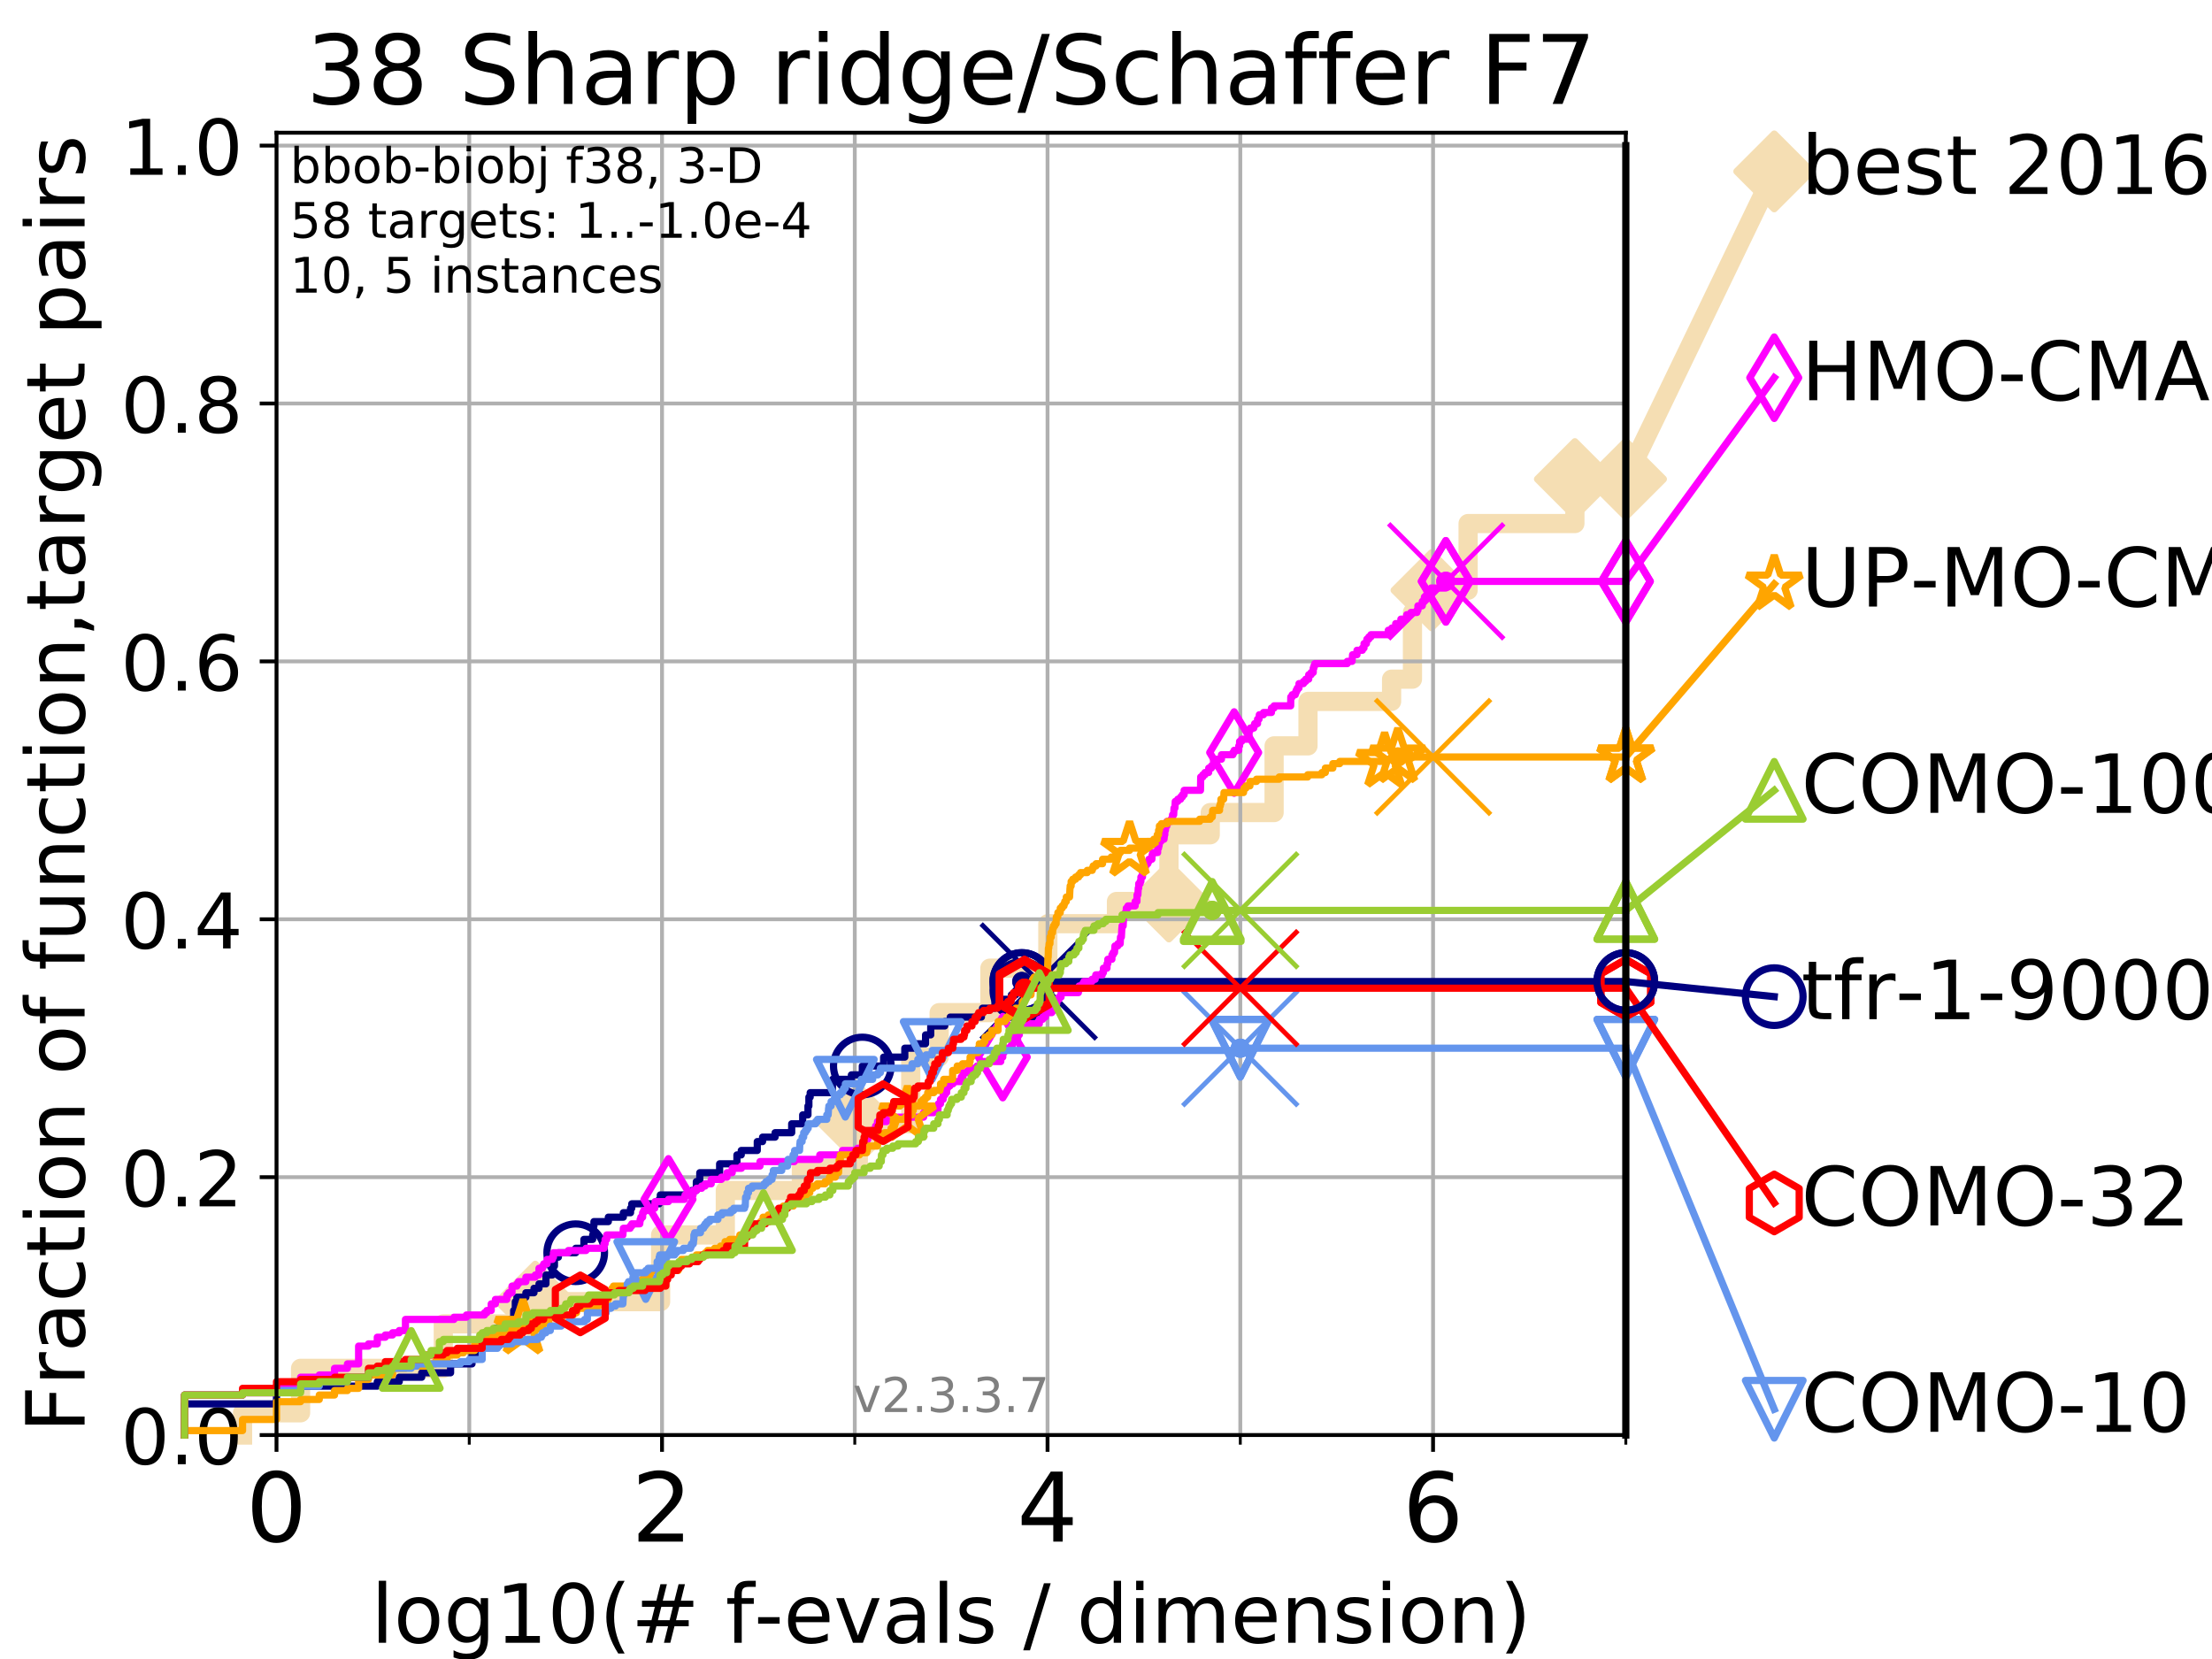 <?xml version="1.0" encoding="utf-8" standalone="no"?>
<!DOCTYPE svg PUBLIC "-//W3C//DTD SVG 1.1//EN"
  "http://www.w3.org/Graphics/SVG/1.1/DTD/svg11.dtd">
<!-- Created with matplotlib (https://matplotlib.org/) -->
<svg height="345.6pt" version="1.1" viewBox="0 0 460.8 345.6" width="460.8pt" xmlns="http://www.w3.org/2000/svg" xmlns:xlink="http://www.w3.org/1999/xlink">
 <defs>
  <style type="text/css">
*{stroke-linecap:butt;stroke-linejoin:round;}
  </style>
 </defs>
 <g id="figure_1">
  <g id="patch_1">
   <path d="M 0 345.6 
L 460.8 345.6 
L 460.8 0 
L 0 0 
z
" style="fill:#ffffff;"/>
  </g>
  <g id="axes_1">
   <g id="patch_2">
    <path d="M 57.6 298.944 
L 338.688 298.944 
L 338.688 27.648 
L 57.6 27.648 
z
" style="fill:#ffffff;"/>
   </g>
   <g id="line2d_1">
    <path d="M 50.529 298.944 
L 50.529 294.313 
L 62.617 294.313 
L 62.617 285.05 
L 92.347 285.05 
L 92.347 275.788 
L 111.506 275.788 
L 111.506 271.157 
L 137.618 271.157 
L 137.618 257.263 
L 151.097 257.263 
L 151.097 248.001 
L 166.94 248.001 
L 166.94 243.37 
L 178.8 243.37 
L 178.8 234.107 
L 189.722 234.107 
L 189.722 220.214 
L 195.644 220.214 
L 195.644 210.951 
L 206.209 210.951 
L 206.209 201.689 
L 218.286 201.689 
L 218.286 192.426 
L 232.578 192.426 
L 232.578 187.795 
L 243.512 187.795 
L 243.512 173.901 
L 252.114 173.901 
L 252.114 169.27 
L 265.42 169.27 
L 265.42 155.377 
L 272.479 155.377 
L 272.479 146.114 
L 289.893 146.114 
L 289.893 141.483 
L 294.242 141.483 
L 294.242 127.589 
L 298.203 127.589 
L 298.203 122.958 
L 305.833 122.958 
L 305.833 109.065 
L 328.077 109.065 
L 328.077 99.802 
L 338.688 99.802 
" style="fill:none;stroke:#f5deb3;stroke-linecap:square;stroke-width:4;"/>
   </g>
   <g id="line2d_2">
    <defs>
     <path d="M 0 7.778 
L 7.778 0 
L 0 -7.778 
L -7.778 0 
z
" id="m61f0da532b" style="stroke:#f5deb3;stroke-linejoin:miter;stroke-width:1.5;"/>
    </defs>
    <g>
     <use style="fill:#f5deb3;stroke:#f5deb3;stroke-linejoin:miter;stroke-width:1.5;" x="111.506" xlink:href="#m61f0da532b" y="271.157"/>
     <use style="fill:#f5deb3;stroke:#f5deb3;stroke-linejoin:miter;stroke-width:1.5;" x="178.8" xlink:href="#m61f0da532b" y="234.107"/>
     <use style="fill:#f5deb3;stroke:#f5deb3;stroke-linejoin:miter;stroke-width:1.5;" x="243.512" xlink:href="#m61f0da532b" y="187.795"/>
     <use style="fill:#f5deb3;stroke:#f5deb3;stroke-linejoin:miter;stroke-width:1.5;" x="298.203" xlink:href="#m61f0da532b" y="122.958"/>
     <use style="fill:#f5deb3;stroke:#f5deb3;stroke-linejoin:miter;stroke-width:1.5;" x="328.077" xlink:href="#m61f0da532b" y="99.802"/>
     <use style="fill:#f5deb3;stroke:#f5deb3;stroke-linejoin:miter;stroke-width:1.5;" x="338.688" xlink:href="#m61f0da532b" y="99.802"/>
    </g>
   </g>
   <g id="line2d_3">
    <path style="fill:none;stroke:#f5deb3;stroke-linecap:square;stroke-width:4;"/>
    <g/>
   </g>
   <g id="line2d_4">
    <path d="M 338.688 99.802 
L 369.608 35.706 
" style="fill:none;stroke:#f5deb3;stroke-linecap:square;stroke-width:4;"/>
    <g>
     <use style="fill:#f5deb3;stroke:#f5deb3;stroke-linejoin:miter;stroke-width:1.5;" x="338.688" xlink:href="#m61f0da532b" y="99.802"/>
     <use style="fill:#f5deb3;stroke:#f5deb3;stroke-linejoin:miter;stroke-width:1.5;" x="369.608" xlink:href="#m61f0da532b" y="35.706"/>
    </g>
   </g>
   <g id="matplotlib.axis_1">
    <g id="xtick_1">
     <g id="line2d_5">
      <path clip-path="url(#pbdd7596801)" d="M 57.6 298.944 
L 57.6 27.648 
" style="fill:none;stroke:#b0b0b0;stroke-linecap:square;stroke-width:0.8;"/>
     </g>
     <g id="line2d_6">
      <defs>
       <path d="M 0 0 
L 0 3.5 
" id="m2d0264235f" style="stroke:#000000;stroke-width:0.8;"/>
      </defs>
      <g>
       <use style="stroke:#000000;stroke-width:0.8;" x="57.6" xlink:href="#m2d0264235f" y="298.944"/>
      </g>
     </g>
     <g id="text_1">
      <!-- 0 -->
      <defs>
       <path d="M 31.781 66.406 
Q 24.172 66.406 20.328 58.906 
Q 16.5 51.422 16.5 36.375 
Q 16.5 21.391 20.328 13.891 
Q 24.172 6.391 31.781 6.391 
Q 39.453 6.391 43.281 13.891 
Q 47.125 21.391 47.125 36.375 
Q 47.125 51.422 43.281 58.906 
Q 39.453 66.406 31.781 66.406 
z
M 31.781 74.219 
Q 44.047 74.219 50.516 64.516 
Q 56.984 54.828 56.984 36.375 
Q 56.984 17.969 50.516 8.266 
Q 44.047 -1.422 31.781 -1.422 
Q 19.531 -1.422 13.062 8.266 
Q 6.594 17.969 6.594 36.375 
Q 6.594 54.828 13.062 64.516 
Q 19.531 74.219 31.781 74.219 
z
" id="DejaVuSans-48"/>
      </defs>
      <g transform="translate(51.237 321.141)scale(0.2 -0.2)">
       <use xlink:href="#DejaVuSans-48"/>
      </g>
     </g>
    </g>
    <g id="xtick_2">
     <g id="line2d_7">
      <path clip-path="url(#pbdd7596801)" d="M 137.911 298.944 
L 137.911 27.648 
" style="fill:none;stroke:#b0b0b0;stroke-linecap:square;stroke-width:0.8;"/>
     </g>
     <g id="line2d_8">
      <g>
       <use style="stroke:#000000;stroke-width:0.8;" x="137.911" xlink:href="#m2d0264235f" y="298.944"/>
      </g>
     </g>
     <g id="text_2">
      <!-- 2 -->
      <defs>
       <path d="M 19.188 8.297 
L 53.609 8.297 
L 53.609 0 
L 7.328 0 
L 7.328 8.297 
Q 12.938 14.109 22.625 23.891 
Q 32.328 33.688 34.812 36.531 
Q 39.547 41.844 41.422 45.531 
Q 43.312 49.219 43.312 52.781 
Q 43.312 58.594 39.234 62.25 
Q 35.156 65.922 28.609 65.922 
Q 23.969 65.922 18.812 64.312 
Q 13.672 62.703 7.812 59.422 
L 7.812 69.391 
Q 13.766 71.781 18.938 73 
Q 24.125 74.219 28.422 74.219 
Q 39.75 74.219 46.484 68.547 
Q 53.219 62.891 53.219 53.422 
Q 53.219 48.922 51.531 44.891 
Q 49.859 40.875 45.406 35.406 
Q 44.188 33.984 37.641 27.219 
Q 31.109 20.453 19.188 8.297 
z
" id="DejaVuSans-50"/>
      </defs>
      <g transform="translate(131.548 321.141)scale(0.2 -0.2)">
       <use xlink:href="#DejaVuSans-50"/>
      </g>
     </g>
    </g>
    <g id="xtick_3">
     <g id="line2d_9">
      <path clip-path="url(#pbdd7596801)" d="M 218.222 298.944 
L 218.222 27.648 
" style="fill:none;stroke:#b0b0b0;stroke-linecap:square;stroke-width:0.8;"/>
     </g>
     <g id="line2d_10">
      <g>
       <use style="stroke:#000000;stroke-width:0.8;" x="218.222" xlink:href="#m2d0264235f" y="298.944"/>
      </g>
     </g>
     <g id="text_3">
      <!-- 4 -->
      <defs>
       <path d="M 37.797 64.312 
L 12.891 25.391 
L 37.797 25.391 
z
M 35.203 72.906 
L 47.609 72.906 
L 47.609 25.391 
L 58.016 25.391 
L 58.016 17.188 
L 47.609 17.188 
L 47.609 0 
L 37.797 0 
L 37.797 17.188 
L 4.891 17.188 
L 4.891 26.703 
z
" id="DejaVuSans-52"/>
      </defs>
      <g transform="translate(211.859 321.141)scale(0.2 -0.2)">
       <use xlink:href="#DejaVuSans-52"/>
      </g>
     </g>
    </g>
    <g id="xtick_4">
     <g id="line2d_11">
      <path clip-path="url(#pbdd7596801)" d="M 298.533 298.944 
L 298.533 27.648 
" style="fill:none;stroke:#b0b0b0;stroke-linecap:square;stroke-width:0.8;"/>
     </g>
     <g id="line2d_12">
      <g>
       <use style="stroke:#000000;stroke-width:0.8;" x="298.533" xlink:href="#m2d0264235f" y="298.944"/>
      </g>
     </g>
     <g id="text_4">
      <!-- 6 -->
      <defs>
       <path d="M 33.016 40.375 
Q 26.375 40.375 22.484 35.828 
Q 18.609 31.297 18.609 23.391 
Q 18.609 15.531 22.484 10.953 
Q 26.375 6.391 33.016 6.391 
Q 39.656 6.391 43.531 10.953 
Q 47.406 15.531 47.406 23.391 
Q 47.406 31.297 43.531 35.828 
Q 39.656 40.375 33.016 40.375 
z
M 52.594 71.297 
L 52.594 62.312 
Q 48.875 64.062 45.094 64.984 
Q 41.312 65.922 37.594 65.922 
Q 27.828 65.922 22.672 59.328 
Q 17.531 52.734 16.797 39.406 
Q 19.672 43.656 24.016 45.922 
Q 28.375 48.188 33.594 48.188 
Q 44.578 48.188 50.953 41.516 
Q 57.328 34.859 57.328 23.391 
Q 57.328 12.156 50.688 5.359 
Q 44.047 -1.422 33.016 -1.422 
Q 20.359 -1.422 13.672 8.266 
Q 6.984 17.969 6.984 36.375 
Q 6.984 53.656 15.188 63.938 
Q 23.391 74.219 37.203 74.219 
Q 40.922 74.219 44.703 73.484 
Q 48.484 72.75 52.594 71.297 
z
" id="DejaVuSans-54"/>
      </defs>
      <g transform="translate(292.17 321.141)scale(0.2 -0.2)">
       <use xlink:href="#DejaVuSans-54"/>
      </g>
     </g>
    </g>
    <g id="xtick_5">
     <g id="line2d_13">
      <path clip-path="url(#pbdd7596801)" d="M 97.755 298.944 
L 97.755 27.648 
" style="fill:none;stroke:#b0b0b0;stroke-linecap:square;stroke-width:0.8;"/>
     </g>
     <g id="line2d_14">
      <defs>
       <path d="M 0 0 
L 0 2 
" id="mc81b9564bb" style="stroke:#000000;stroke-width:0.6;"/>
      </defs>
      <g>
       <use style="stroke:#000000;stroke-width:0.6;" x="97.755" xlink:href="#mc81b9564bb" y="298.944"/>
      </g>
     </g>
    </g>
    <g id="xtick_6">
     <g id="line2d_15">
      <path clip-path="url(#pbdd7596801)" d="M 178.066 298.944 
L 178.066 27.648 
" style="fill:none;stroke:#b0b0b0;stroke-linecap:square;stroke-width:0.8;"/>
     </g>
     <g id="line2d_16">
      <g>
       <use style="stroke:#000000;stroke-width:0.6;" x="178.066" xlink:href="#mc81b9564bb" y="298.944"/>
      </g>
     </g>
    </g>
    <g id="xtick_7">
     <g id="line2d_17">
      <path clip-path="url(#pbdd7596801)" d="M 258.377 298.944 
L 258.377 27.648 
" style="fill:none;stroke:#b0b0b0;stroke-linecap:square;stroke-width:0.8;"/>
     </g>
     <g id="line2d_18">
      <g>
       <use style="stroke:#000000;stroke-width:0.6;" x="258.377" xlink:href="#mc81b9564bb" y="298.944"/>
      </g>
     </g>
    </g>
    <g id="xtick_8">
     <g id="line2d_19">
      <path clip-path="url(#pbdd7596801)" d="M 338.688 298.944 
L 338.688 27.648 
" style="fill:none;stroke:#b0b0b0;stroke-linecap:square;stroke-width:0.8;"/>
     </g>
     <g id="line2d_20">
      <g>
       <use style="stroke:#000000;stroke-width:0.6;" x="338.688" xlink:href="#mc81b9564bb" y="298.944"/>
      </g>
     </g>
    </g>
    <g id="text_5">
     <!-- log10(# f-evals / dimension) -->
     <defs>
      <path d="M 9.422 75.984 
L 18.406 75.984 
L 18.406 0 
L 9.422 0 
z
" id="DejaVuSans-108"/>
      <path d="M 30.609 48.391 
Q 23.391 48.391 19.188 42.75 
Q 14.984 37.109 14.984 27.297 
Q 14.984 17.484 19.156 11.844 
Q 23.344 6.203 30.609 6.203 
Q 37.797 6.203 41.984 11.859 
Q 46.188 17.531 46.188 27.297 
Q 46.188 37.016 41.984 42.703 
Q 37.797 48.391 30.609 48.391 
z
M 30.609 56 
Q 42.328 56 49.016 48.375 
Q 55.719 40.766 55.719 27.297 
Q 55.719 13.875 49.016 6.219 
Q 42.328 -1.422 30.609 -1.422 
Q 18.844 -1.422 12.172 6.219 
Q 5.516 13.875 5.516 27.297 
Q 5.516 40.766 12.172 48.375 
Q 18.844 56 30.609 56 
z
" id="DejaVuSans-111"/>
      <path d="M 45.406 27.984 
Q 45.406 37.75 41.375 43.109 
Q 37.359 48.484 30.078 48.484 
Q 22.859 48.484 18.828 43.109 
Q 14.797 37.75 14.797 27.984 
Q 14.797 18.266 18.828 12.891 
Q 22.859 7.516 30.078 7.516 
Q 37.359 7.516 41.375 12.891 
Q 45.406 18.266 45.406 27.984 
z
M 54.391 6.781 
Q 54.391 -7.172 48.188 -13.984 
Q 42 -20.797 29.203 -20.797 
Q 24.469 -20.797 20.266 -20.094 
Q 16.062 -19.391 12.109 -17.922 
L 12.109 -9.188 
Q 16.062 -11.328 19.922 -12.344 
Q 23.781 -13.375 27.781 -13.375 
Q 36.625 -13.375 41.016 -8.766 
Q 45.406 -4.156 45.406 5.172 
L 45.406 9.625 
Q 42.625 4.781 38.281 2.391 
Q 33.938 0 27.875 0 
Q 17.828 0 11.672 7.656 
Q 5.516 15.328 5.516 27.984 
Q 5.516 40.672 11.672 48.328 
Q 17.828 56 27.875 56 
Q 33.938 56 38.281 53.609 
Q 42.625 51.219 45.406 46.391 
L 45.406 54.688 
L 54.391 54.688 
z
" id="DejaVuSans-103"/>
      <path d="M 12.406 8.297 
L 28.516 8.297 
L 28.516 63.922 
L 10.984 60.406 
L 10.984 69.391 
L 28.422 72.906 
L 38.281 72.906 
L 38.281 8.297 
L 54.391 8.297 
L 54.391 0 
L 12.406 0 
z
" id="DejaVuSans-49"/>
      <path d="M 31 75.875 
Q 24.469 64.656 21.281 53.656 
Q 18.109 42.672 18.109 31.391 
Q 18.109 20.125 21.312 9.062 
Q 24.516 -2 31 -13.188 
L 23.188 -13.188 
Q 15.875 -1.703 12.234 9.375 
Q 8.594 20.453 8.594 31.391 
Q 8.594 42.281 12.203 53.312 
Q 15.828 64.359 23.188 75.875 
z
" id="DejaVuSans-40"/>
      <path d="M 51.125 44 
L 36.922 44 
L 32.812 27.688 
L 47.125 27.688 
z
M 43.797 71.781 
L 38.719 51.516 
L 52.984 51.516 
L 58.109 71.781 
L 65.922 71.781 
L 60.891 51.516 
L 76.125 51.516 
L 76.125 44 
L 58.984 44 
L 54.984 27.688 
L 70.516 27.688 
L 70.516 20.219 
L 53.078 20.219 
L 48 0 
L 40.188 0 
L 45.219 20.219 
L 30.906 20.219 
L 25.875 0 
L 18.016 0 
L 23.094 20.219 
L 7.719 20.219 
L 7.719 27.688 
L 24.906 27.688 
L 29 44 
L 13.281 44 
L 13.281 51.516 
L 30.906 51.516 
L 35.891 71.781 
z
" id="DejaVuSans-35"/>
      <path id="DejaVuSans-32"/>
      <path d="M 37.109 75.984 
L 37.109 68.5 
L 28.516 68.5 
Q 23.688 68.5 21.797 66.547 
Q 19.922 64.594 19.922 59.516 
L 19.922 54.688 
L 34.719 54.688 
L 34.719 47.703 
L 19.922 47.703 
L 19.922 0 
L 10.891 0 
L 10.891 47.703 
L 2.297 47.703 
L 2.297 54.688 
L 10.891 54.688 
L 10.891 58.5 
Q 10.891 67.625 15.141 71.797 
Q 19.391 75.984 28.609 75.984 
z
" id="DejaVuSans-102"/>
      <path d="M 4.891 31.391 
L 31.203 31.391 
L 31.203 23.391 
L 4.891 23.391 
z
" id="DejaVuSans-45"/>
      <path d="M 56.203 29.594 
L 56.203 25.203 
L 14.891 25.203 
Q 15.484 15.922 20.484 11.062 
Q 25.484 6.203 34.422 6.203 
Q 39.594 6.203 44.453 7.469 
Q 49.312 8.734 54.109 11.281 
L 54.109 2.781 
Q 49.266 0.734 44.188 -0.344 
Q 39.109 -1.422 33.891 -1.422 
Q 20.797 -1.422 13.156 6.188 
Q 5.516 13.812 5.516 26.812 
Q 5.516 40.234 12.766 48.109 
Q 20.016 56 32.328 56 
Q 43.359 56 49.781 48.891 
Q 56.203 41.797 56.203 29.594 
z
M 47.219 32.234 
Q 47.125 39.594 43.094 43.984 
Q 39.062 48.391 32.422 48.391 
Q 24.906 48.391 20.391 44.141 
Q 15.875 39.891 15.188 32.172 
z
" id="DejaVuSans-101"/>
      <path d="M 2.984 54.688 
L 12.5 54.688 
L 29.594 8.797 
L 46.688 54.688 
L 56.203 54.688 
L 35.688 0 
L 23.484 0 
z
" id="DejaVuSans-118"/>
      <path d="M 34.281 27.484 
Q 23.391 27.484 19.188 25 
Q 14.984 22.516 14.984 16.5 
Q 14.984 11.719 18.141 8.906 
Q 21.297 6.109 26.703 6.109 
Q 34.188 6.109 38.703 11.406 
Q 43.219 16.703 43.219 25.484 
L 43.219 27.484 
z
M 52.203 31.203 
L 52.203 0 
L 43.219 0 
L 43.219 8.297 
Q 40.141 3.328 35.547 0.953 
Q 30.953 -1.422 24.312 -1.422 
Q 15.922 -1.422 10.953 3.297 
Q 6 8.016 6 15.922 
Q 6 25.141 12.172 29.828 
Q 18.359 34.516 30.609 34.516 
L 43.219 34.516 
L 43.219 35.406 
Q 43.219 41.609 39.141 45 
Q 35.062 48.391 27.688 48.391 
Q 23 48.391 18.547 47.266 
Q 14.109 46.141 10.016 43.891 
L 10.016 52.203 
Q 14.938 54.109 19.578 55.047 
Q 24.219 56 28.609 56 
Q 40.484 56 46.344 49.844 
Q 52.203 43.703 52.203 31.203 
z
" id="DejaVuSans-97"/>
      <path d="M 44.281 53.078 
L 44.281 44.578 
Q 40.484 46.531 36.375 47.5 
Q 32.281 48.484 27.875 48.484 
Q 21.188 48.484 17.844 46.438 
Q 14.5 44.391 14.5 40.281 
Q 14.5 37.156 16.891 35.375 
Q 19.281 33.594 26.516 31.984 
L 29.594 31.297 
Q 39.156 29.25 43.188 25.516 
Q 47.219 21.781 47.219 15.094 
Q 47.219 7.469 41.188 3.016 
Q 35.156 -1.422 24.609 -1.422 
Q 20.219 -1.422 15.453 -0.562 
Q 10.688 0.297 5.422 2 
L 5.422 11.281 
Q 10.406 8.688 15.234 7.391 
Q 20.062 6.109 24.812 6.109 
Q 31.156 6.109 34.562 8.281 
Q 37.984 10.453 37.984 14.406 
Q 37.984 18.062 35.516 20.016 
Q 33.062 21.969 24.703 23.781 
L 21.578 24.516 
Q 13.234 26.266 9.516 29.906 
Q 5.812 33.547 5.812 39.891 
Q 5.812 47.609 11.281 51.797 
Q 16.75 56 26.812 56 
Q 31.781 56 36.172 55.266 
Q 40.578 54.547 44.281 53.078 
z
" id="DejaVuSans-115"/>
      <path d="M 25.391 72.906 
L 33.688 72.906 
L 8.297 -9.281 
L 0 -9.281 
z
" id="DejaVuSans-47"/>
      <path d="M 45.406 46.391 
L 45.406 75.984 
L 54.391 75.984 
L 54.391 0 
L 45.406 0 
L 45.406 8.203 
Q 42.578 3.328 38.25 0.953 
Q 33.938 -1.422 27.875 -1.422 
Q 17.969 -1.422 11.734 6.484 
Q 5.516 14.406 5.516 27.297 
Q 5.516 40.188 11.734 48.094 
Q 17.969 56 27.875 56 
Q 33.938 56 38.25 53.625 
Q 42.578 51.266 45.406 46.391 
z
M 14.797 27.297 
Q 14.797 17.391 18.875 11.75 
Q 22.953 6.109 30.078 6.109 
Q 37.203 6.109 41.297 11.75 
Q 45.406 17.391 45.406 27.297 
Q 45.406 37.203 41.297 42.844 
Q 37.203 48.484 30.078 48.484 
Q 22.953 48.484 18.875 42.844 
Q 14.797 37.203 14.797 27.297 
z
" id="DejaVuSans-100"/>
      <path d="M 9.422 54.688 
L 18.406 54.688 
L 18.406 0 
L 9.422 0 
z
M 9.422 75.984 
L 18.406 75.984 
L 18.406 64.594 
L 9.422 64.594 
z
" id="DejaVuSans-105"/>
      <path d="M 52 44.188 
Q 55.375 50.25 60.062 53.125 
Q 64.75 56 71.094 56 
Q 79.641 56 84.281 50.016 
Q 88.922 44.047 88.922 33.016 
L 88.922 0 
L 79.891 0 
L 79.891 32.719 
Q 79.891 40.578 77.094 44.375 
Q 74.312 48.188 68.609 48.188 
Q 61.625 48.188 57.562 43.547 
Q 53.516 38.922 53.516 30.906 
L 53.516 0 
L 44.484 0 
L 44.484 32.719 
Q 44.484 40.625 41.703 44.406 
Q 38.922 48.188 33.109 48.188 
Q 26.219 48.188 22.156 43.531 
Q 18.109 38.875 18.109 30.906 
L 18.109 0 
L 9.078 0 
L 9.078 54.688 
L 18.109 54.688 
L 18.109 46.188 
Q 21.188 51.219 25.484 53.609 
Q 29.781 56 35.688 56 
Q 41.656 56 45.828 52.969 
Q 50 49.953 52 44.188 
z
" id="DejaVuSans-109"/>
      <path d="M 54.891 33.016 
L 54.891 0 
L 45.906 0 
L 45.906 32.719 
Q 45.906 40.484 42.875 44.328 
Q 39.844 48.188 33.797 48.188 
Q 26.516 48.188 22.312 43.547 
Q 18.109 38.922 18.109 30.906 
L 18.109 0 
L 9.078 0 
L 9.078 54.688 
L 18.109 54.688 
L 18.109 46.188 
Q 21.344 51.125 25.703 53.562 
Q 30.078 56 35.797 56 
Q 45.219 56 50.047 50.172 
Q 54.891 44.344 54.891 33.016 
z
" id="DejaVuSans-110"/>
      <path d="M 8.016 75.875 
L 15.828 75.875 
Q 23.141 64.359 26.781 53.312 
Q 30.422 42.281 30.422 31.391 
Q 30.422 20.453 26.781 9.375 
Q 23.141 -1.703 15.828 -13.188 
L 8.016 -13.188 
Q 14.5 -2 17.703 9.062 
Q 20.906 20.125 20.906 31.391 
Q 20.906 42.672 17.703 53.656 
Q 14.5 64.656 8.016 75.875 
z
" id="DejaVuSans-41"/>
     </defs>
     <g transform="translate(77.303 342.218)scale(0.17 -0.17)">
      <use xlink:href="#DejaVuSans-108"/>
      <use x="27.783" xlink:href="#DejaVuSans-111"/>
      <use x="88.965" xlink:href="#DejaVuSans-103"/>
      <use x="152.441" xlink:href="#DejaVuSans-49"/>
      <use x="216.064" xlink:href="#DejaVuSans-48"/>
      <use x="279.688" xlink:href="#DejaVuSans-40"/>
      <use x="318.701" xlink:href="#DejaVuSans-35"/>
      <use x="402.49" xlink:href="#DejaVuSans-32"/>
      <use x="434.277" xlink:href="#DejaVuSans-102"/>
      <use x="469.404" xlink:href="#DejaVuSans-45"/>
      <use x="505.488" xlink:href="#DejaVuSans-101"/>
      <use x="567.012" xlink:href="#DejaVuSans-118"/>
      <use x="626.191" xlink:href="#DejaVuSans-97"/>
      <use x="687.471" xlink:href="#DejaVuSans-108"/>
      <use x="715.254" xlink:href="#DejaVuSans-115"/>
      <use x="767.354" xlink:href="#DejaVuSans-32"/>
      <use x="799.141" xlink:href="#DejaVuSans-47"/>
      <use x="832.832" xlink:href="#DejaVuSans-32"/>
      <use x="864.619" xlink:href="#DejaVuSans-100"/>
      <use x="928.096" xlink:href="#DejaVuSans-105"/>
      <use x="955.879" xlink:href="#DejaVuSans-109"/>
      <use x="1053.291" xlink:href="#DejaVuSans-101"/>
      <use x="1114.814" xlink:href="#DejaVuSans-110"/>
      <use x="1178.193" xlink:href="#DejaVuSans-115"/>
      <use x="1230.293" xlink:href="#DejaVuSans-105"/>
      <use x="1258.076" xlink:href="#DejaVuSans-111"/>
      <use x="1319.258" xlink:href="#DejaVuSans-110"/>
      <use x="1382.637" xlink:href="#DejaVuSans-41"/>
     </g>
    </g>
   </g>
   <g id="matplotlib.axis_2">
    <g id="ytick_1">
     <g id="line2d_21">
      <path clip-path="url(#pbdd7596801)" d="M 57.6 298.944 
L 338.688 298.944 
" style="fill:none;stroke:#b0b0b0;stroke-linecap:square;stroke-width:0.8;"/>
     </g>
     <g id="line2d_22">
      <defs>
       <path d="M 0 0 
L -3.5 0 
" id="me19aefb5b7" style="stroke:#000000;stroke-width:0.8;"/>
      </defs>
      <g>
       <use style="stroke:#000000;stroke-width:0.8;" x="57.6" xlink:href="#me19aefb5b7" y="298.944"/>
      </g>
     </g>
     <g id="text_6">
      <!-- 0.0 -->
      <defs>
       <path d="M 10.688 12.406 
L 21 12.406 
L 21 0 
L 10.688 0 
z
" id="DejaVuSans-46"/>
      </defs>
      <g transform="translate(25.155 305.023)scale(0.16 -0.16)">
       <use xlink:href="#DejaVuSans-48"/>
       <use x="63.623" xlink:href="#DejaVuSans-46"/>
       <use x="95.41" xlink:href="#DejaVuSans-48"/>
      </g>
     </g>
    </g>
    <g id="ytick_2">
     <g id="line2d_23">
      <path clip-path="url(#pbdd7596801)" d="M 57.6 245.222 
L 338.688 245.222 
" style="fill:none;stroke:#b0b0b0;stroke-linecap:square;stroke-width:0.8;"/>
     </g>
     <g id="line2d_24">
      <g>
       <use style="stroke:#000000;stroke-width:0.8;" x="57.6" xlink:href="#me19aefb5b7" y="245.222"/>
      </g>
     </g>
     <g id="text_7">
      <!-- 0.2 -->
      <g transform="translate(25.155 251.301)scale(0.16 -0.16)">
       <use xlink:href="#DejaVuSans-48"/>
       <use x="63.623" xlink:href="#DejaVuSans-46"/>
       <use x="95.41" xlink:href="#DejaVuSans-50"/>
      </g>
     </g>
    </g>
    <g id="ytick_3">
     <g id="line2d_25">
      <path clip-path="url(#pbdd7596801)" d="M 57.6 191.5 
L 338.688 191.5 
" style="fill:none;stroke:#b0b0b0;stroke-linecap:square;stroke-width:0.8;"/>
     </g>
     <g id="line2d_26">
      <g>
       <use style="stroke:#000000;stroke-width:0.8;" x="57.6" xlink:href="#me19aefb5b7" y="191.5"/>
      </g>
     </g>
     <g id="text_8">
      <!-- 0.4 -->
      <g transform="translate(25.155 197.579)scale(0.16 -0.16)">
       <use xlink:href="#DejaVuSans-48"/>
       <use x="63.623" xlink:href="#DejaVuSans-46"/>
       <use x="95.41" xlink:href="#DejaVuSans-52"/>
      </g>
     </g>
    </g>
    <g id="ytick_4">
     <g id="line2d_27">
      <path clip-path="url(#pbdd7596801)" d="M 57.6 137.778 
L 338.688 137.778 
" style="fill:none;stroke:#b0b0b0;stroke-linecap:square;stroke-width:0.8;"/>
     </g>
     <g id="line2d_28">
      <g>
       <use style="stroke:#000000;stroke-width:0.8;" x="57.6" xlink:href="#me19aefb5b7" y="137.778"/>
      </g>
     </g>
     <g id="text_9">
      <!-- 0.6 -->
      <g transform="translate(25.155 143.857)scale(0.16 -0.16)">
       <use xlink:href="#DejaVuSans-48"/>
       <use x="63.623" xlink:href="#DejaVuSans-46"/>
       <use x="95.41" xlink:href="#DejaVuSans-54"/>
      </g>
     </g>
    </g>
    <g id="ytick_5">
     <g id="line2d_29">
      <path clip-path="url(#pbdd7596801)" d="M 57.6 84.056 
L 338.688 84.056 
" style="fill:none;stroke:#b0b0b0;stroke-linecap:square;stroke-width:0.8;"/>
     </g>
     <g id="line2d_30">
      <g>
       <use style="stroke:#000000;stroke-width:0.8;" x="57.6" xlink:href="#me19aefb5b7" y="84.056"/>
      </g>
     </g>
     <g id="text_10">
      <!-- 0.8 -->
      <defs>
       <path d="M 31.781 34.625 
Q 24.75 34.625 20.719 30.859 
Q 16.703 27.094 16.703 20.516 
Q 16.703 13.922 20.719 10.156 
Q 24.75 6.391 31.781 6.391 
Q 38.812 6.391 42.859 10.172 
Q 46.922 13.969 46.922 20.516 
Q 46.922 27.094 42.891 30.859 
Q 38.875 34.625 31.781 34.625 
z
M 21.922 38.812 
Q 15.578 40.375 12.031 44.719 
Q 8.5 49.078 8.5 55.328 
Q 8.5 64.062 14.719 69.141 
Q 20.953 74.219 31.781 74.219 
Q 42.672 74.219 48.875 69.141 
Q 55.078 64.062 55.078 55.328 
Q 55.078 49.078 51.531 44.719 
Q 48 40.375 41.703 38.812 
Q 48.828 37.156 52.797 32.312 
Q 56.781 27.484 56.781 20.516 
Q 56.781 9.906 50.312 4.234 
Q 43.844 -1.422 31.781 -1.422 
Q 19.734 -1.422 13.25 4.234 
Q 6.781 9.906 6.781 20.516 
Q 6.781 27.484 10.781 32.312 
Q 14.797 37.156 21.922 38.812 
z
M 18.312 54.391 
Q 18.312 48.734 21.844 45.562 
Q 25.391 42.391 31.781 42.391 
Q 38.141 42.391 41.719 45.562 
Q 45.312 48.734 45.312 54.391 
Q 45.312 60.062 41.719 63.234 
Q 38.141 66.406 31.781 66.406 
Q 25.391 66.406 21.844 63.234 
Q 18.312 60.062 18.312 54.391 
z
" id="DejaVuSans-56"/>
      </defs>
      <g transform="translate(25.155 90.135)scale(0.16 -0.16)">
       <use xlink:href="#DejaVuSans-48"/>
       <use x="63.623" xlink:href="#DejaVuSans-46"/>
       <use x="95.41" xlink:href="#DejaVuSans-56"/>
      </g>
     </g>
    </g>
    <g id="ytick_6">
     <g id="line2d_31">
      <path clip-path="url(#pbdd7596801)" d="M 57.6 30.334 
L 338.688 30.334 
" style="fill:none;stroke:#b0b0b0;stroke-linecap:square;stroke-width:0.8;"/>
     </g>
     <g id="line2d_32">
      <g>
       <use style="stroke:#000000;stroke-width:0.8;" x="57.6" xlink:href="#me19aefb5b7" y="30.334"/>
      </g>
     </g>
     <g id="text_11">
      <!-- 1.0 -->
      <g transform="translate(25.155 36.413)scale(0.16 -0.16)">
       <use xlink:href="#DejaVuSans-49"/>
       <use x="63.623" xlink:href="#DejaVuSans-46"/>
       <use x="95.41" xlink:href="#DejaVuSans-48"/>
      </g>
     </g>
    </g>
    <g id="text_12">
     <!-- Fraction of function,target pairs -->
     <defs>
      <path d="M 9.812 72.906 
L 51.703 72.906 
L 51.703 64.594 
L 19.672 64.594 
L 19.672 43.109 
L 48.578 43.109 
L 48.578 34.812 
L 19.672 34.812 
L 19.672 0 
L 9.812 0 
z
" id="DejaVuSans-70"/>
      <path d="M 41.109 46.297 
Q 39.594 47.172 37.812 47.578 
Q 36.031 48 33.891 48 
Q 26.266 48 22.188 43.047 
Q 18.109 38.094 18.109 28.812 
L 18.109 0 
L 9.078 0 
L 9.078 54.688 
L 18.109 54.688 
L 18.109 46.188 
Q 20.953 51.172 25.484 53.578 
Q 30.031 56 36.531 56 
Q 37.453 56 38.578 55.875 
Q 39.703 55.766 41.062 55.516 
z
" id="DejaVuSans-114"/>
      <path d="M 48.781 52.594 
L 48.781 44.188 
Q 44.969 46.297 41.141 47.344 
Q 37.312 48.391 33.406 48.391 
Q 24.656 48.391 19.812 42.844 
Q 14.984 37.312 14.984 27.297 
Q 14.984 17.281 19.812 11.734 
Q 24.656 6.203 33.406 6.203 
Q 37.312 6.203 41.141 7.25 
Q 44.969 8.297 48.781 10.406 
L 48.781 2.094 
Q 45.016 0.344 40.984 -0.531 
Q 36.969 -1.422 32.422 -1.422 
Q 20.062 -1.422 12.781 6.344 
Q 5.516 14.109 5.516 27.297 
Q 5.516 40.672 12.859 48.328 
Q 20.219 56 33.016 56 
Q 37.156 56 41.109 55.141 
Q 45.062 54.297 48.781 52.594 
z
" id="DejaVuSans-99"/>
      <path d="M 18.312 70.219 
L 18.312 54.688 
L 36.812 54.688 
L 36.812 47.703 
L 18.312 47.703 
L 18.312 18.016 
Q 18.312 11.328 20.141 9.422 
Q 21.969 7.516 27.594 7.516 
L 36.812 7.516 
L 36.812 0 
L 27.594 0 
Q 17.188 0 13.234 3.875 
Q 9.281 7.766 9.281 18.016 
L 9.281 47.703 
L 2.688 47.703 
L 2.688 54.688 
L 9.281 54.688 
L 9.281 70.219 
z
" id="DejaVuSans-116"/>
      <path d="M 8.5 21.578 
L 8.5 54.688 
L 17.484 54.688 
L 17.484 21.922 
Q 17.484 14.156 20.5 10.266 
Q 23.531 6.391 29.594 6.391 
Q 36.859 6.391 41.078 11.031 
Q 45.312 15.672 45.312 23.688 
L 45.312 54.688 
L 54.297 54.688 
L 54.297 0 
L 45.312 0 
L 45.312 8.406 
Q 42.047 3.422 37.719 1 
Q 33.406 -1.422 27.688 -1.422 
Q 18.266 -1.422 13.375 4.438 
Q 8.5 10.297 8.5 21.578 
z
M 31.109 56 
z
" id="DejaVuSans-117"/>
      <path d="M 11.719 12.406 
L 22.016 12.406 
L 22.016 4 
L 14.016 -11.625 
L 7.719 -11.625 
L 11.719 4 
z
" id="DejaVuSans-44"/>
      <path d="M 18.109 8.203 
L 18.109 -20.797 
L 9.078 -20.797 
L 9.078 54.688 
L 18.109 54.688 
L 18.109 46.391 
Q 20.953 51.266 25.266 53.625 
Q 29.594 56 35.594 56 
Q 45.562 56 51.781 48.094 
Q 58.016 40.188 58.016 27.297 
Q 58.016 14.406 51.781 6.484 
Q 45.562 -1.422 35.594 -1.422 
Q 29.594 -1.422 25.266 0.953 
Q 20.953 3.328 18.109 8.203 
z
M 48.688 27.297 
Q 48.688 37.203 44.609 42.844 
Q 40.531 48.484 33.406 48.484 
Q 26.266 48.484 22.188 42.844 
Q 18.109 37.203 18.109 27.297 
Q 18.109 17.391 22.188 11.75 
Q 26.266 6.109 33.406 6.109 
Q 40.531 6.109 44.609 11.75 
Q 48.688 17.391 48.688 27.297 
z
" id="DejaVuSans-112"/>
     </defs>
     <g transform="translate(17.62 298.435)rotate(-90)scale(0.17 -0.17)">
      <use xlink:href="#DejaVuSans-70"/>
      <use x="57.41" xlink:href="#DejaVuSans-114"/>
      <use x="98.523" xlink:href="#DejaVuSans-97"/>
      <use x="159.803" xlink:href="#DejaVuSans-99"/>
      <use x="214.783" xlink:href="#DejaVuSans-116"/>
      <use x="253.992" xlink:href="#DejaVuSans-105"/>
      <use x="281.775" xlink:href="#DejaVuSans-111"/>
      <use x="342.957" xlink:href="#DejaVuSans-110"/>
      <use x="406.336" xlink:href="#DejaVuSans-32"/>
      <use x="438.123" xlink:href="#DejaVuSans-111"/>
      <use x="499.305" xlink:href="#DejaVuSans-102"/>
      <use x="534.51" xlink:href="#DejaVuSans-32"/>
      <use x="566.297" xlink:href="#DejaVuSans-102"/>
      <use x="601.502" xlink:href="#DejaVuSans-117"/>
      <use x="664.881" xlink:href="#DejaVuSans-110"/>
      <use x="728.26" xlink:href="#DejaVuSans-99"/>
      <use x="783.24" xlink:href="#DejaVuSans-116"/>
      <use x="822.449" xlink:href="#DejaVuSans-105"/>
      <use x="850.232" xlink:href="#DejaVuSans-111"/>
      <use x="911.414" xlink:href="#DejaVuSans-110"/>
      <use x="974.793" xlink:href="#DejaVuSans-44"/>
      <use x="1006.58" xlink:href="#DejaVuSans-116"/>
      <use x="1045.789" xlink:href="#DejaVuSans-97"/>
      <use x="1107.068" xlink:href="#DejaVuSans-114"/>
      <use x="1148.166" xlink:href="#DejaVuSans-103"/>
      <use x="1211.643" xlink:href="#DejaVuSans-101"/>
      <use x="1273.166" xlink:href="#DejaVuSans-116"/>
      <use x="1312.375" xlink:href="#DejaVuSans-32"/>
      <use x="1344.162" xlink:href="#DejaVuSans-112"/>
      <use x="1407.639" xlink:href="#DejaVuSans-97"/>
      <use x="1468.918" xlink:href="#DejaVuSans-105"/>
      <use x="1496.701" xlink:href="#DejaVuSans-114"/>
      <use x="1537.814" xlink:href="#DejaVuSans-115"/>
     </g>
    </g>
   </g>
   <g id="line2d_33">
    <defs>
     <path d="M 0 1.5 
C 0.398 1.5 0.779 1.342 1.061 1.061 
C 1.342 0.779 1.5 0.398 1.5 0 
C 1.5 -0.398 1.342 -0.779 1.061 -1.061 
C 0.779 -1.342 0.398 -1.5 0 -1.5 
C -0.398 -1.5 -0.779 -1.342 -1.061 -1.061 
C -1.342 -0.779 -1.5 -0.398 -1.5 0 
C -1.5 0.398 -1.342 0.779 -1.061 1.061 
C -0.779 1.342 -0.398 1.5 0 1.5 
z
" id="m8c2f045b91" style="stroke:#f5deb3;"/>
    </defs>
    <g>
     <use style="fill:#f5deb3;stroke:#f5deb3;" x="328.077" xlink:href="#m8c2f045b91" y="99.802"/>
     <use style="fill:#f5deb3;stroke:#f5deb3;" x="328.077" xlink:href="#m8c2f045b91" y="99.802"/>
    </g>
   </g>
   <g id="line2d_34">
    <defs>
     <path d="M 0 1.5 
C 0.398 1.5 0.779 1.342 1.061 1.061 
C 1.342 0.779 1.5 0.398 1.5 0 
C 1.5 -0.398 1.342 -0.779 1.061 -1.061 
C 0.779 -1.342 0.398 -1.5 0 -1.5 
C -0.398 -1.5 -0.779 -1.342 -1.061 -1.061 
C -1.342 -0.779 -1.5 -0.398 -1.5 0 
C -1.5 0.398 -1.342 0.779 -1.061 1.061 
C -0.779 1.342 -0.398 1.5 0 1.5 
z
" id="m243da7ddb5" style="stroke:#000080;"/>
    </defs>
    <g>
     <use style="fill:#000080;stroke:#000080;" x="212.866" xlink:href="#m243da7ddb5" y="204.467"/>
     <use style="fill:#000080;stroke:#000080;" x="212.866" xlink:href="#m243da7ddb5" y="204.467"/>
    </g>
   </g>
   <g id="line2d_35">
    <path d="M 38.441 298.944 
L 38.441 292.46 
L 57.6 292.46 
L 57.6 289.682 
L 62.617 289.682 
L 62.617 288.755 
L 78.596 288.755 
L 78.596 287.829 
L 83.172 287.829 
L 83.172 286.903 
L 87.85 286.903 
L 87.85 285.977 
L 93.864 285.977 
L 93.864 284.124 
L 98.327 284.124 
L 98.327 282.272 
L 99.418 282.272 
L 99.418 280.419 
L 100.444 280.419 
L 100.444 278.567 
L 100.935 278.567 
L 100.935 277.64 
L 103.203 277.64 
L 103.203 276.714 
L 104.826 276.714 
L 104.826 275.788 
L 106.312 275.788 
L 106.312 274.862 
L 107.009 274.862 
L 107.009 273.009 
L 107.348 273.009 
L 107.348 271.157 
L 107.68 271.157 
L 107.68 270.231 
L 109.55 270.231 
L 109.55 269.304 
L 111.239 269.304 
L 111.239 268.378 
L 112.281 268.378 
L 112.281 267.452 
L 113.735 267.452 
L 113.735 265.599 
L 115.077 265.599 
L 115.077 263.747 
L 115.502 263.747 
L 115.502 261.894 
L 116.323 261.894 
L 116.323 260.968 
L 119.932 260.968 
L 119.932 260.042 
L 121.638 260.042 
L 121.638 258.189 
L 123.461 258.189 
L 123.461 257.263 
L 123.594 257.263 
L 123.594 255.411 
L 123.725 255.411 
L 123.725 254.484 
L 126.729 254.484 
L 126.729 253.558 
L 129.853 253.558 
L 129.853 252.632 
L 131.355 252.632 
L 131.355 251.706 
L 131.607 251.706 
L 131.607 250.779 
L 137.32 250.779 
L 137.32 249.853 
L 137.559 249.853 
L 137.559 248.927 
L 144.108 248.927 
L 144.108 248.001 
L 145.059 248.001 
L 145.059 246.148 
L 145.777 246.148 
L 145.777 244.296 
L 149.911 244.296 
L 149.911 242.443 
L 153.514 242.443 
L 153.514 240.591 
L 154.417 240.591 
L 154.417 239.665 
L 157.754 239.665 
L 157.754 237.812 
L 158.855 237.812 
L 158.855 236.886 
L 161.466 236.886 
L 161.466 235.96 
L 164.924 235.96 
L 164.924 234.107 
L 167.212 234.107 
L 167.212 232.255 
L 168.314 232.255 
L 168.314 230.402 
L 168.506 230.402 
L 168.506 228.55 
L 168.776 228.55 
L 168.776 227.623 
L 173.387 227.623 
L 173.448 224.845 
L 177.36 224.845 
L 177.36 223.918 
L 179.633 223.918 
L 179.633 222.066 
L 184.079 222.066 
L 184.079 220.214 
L 188.487 220.214 
L 188.487 218.361 
L 190.394 218.361 
L 190.394 217.435 
L 192.813 217.435 
L 192.813 215.582 
L 193.889 215.582 
L 193.889 213.73 
L 196.808 213.73 
L 196.808 212.804 
L 197.954 212.804 
L 197.954 211.877 
L 204.447 211.877 
L 204.447 210.951 
L 204.672 210.951 
L 204.672 210.025 
L 207.26 210.025 
L 207.26 208.172 
L 210.691 208.172 
L 210.691 207.246 
L 211.601 207.246 
L 211.601 206.32 
L 212.866 206.32 
L 212.866 204.467 
L 338.688 204.467 
L 338.688 204.467 
" style="fill:none;stroke:#000080;stroke-linecap:square;stroke-width:1.5;"/>
   </g>
   <g id="line2d_36">
    <defs>
     <path d="M 0 6 
C 1.591 6 3.117 5.368 4.243 4.243 
C 5.368 3.117 6 1.591 6 0 
C 6 -1.591 5.368 -3.117 4.243 -4.243 
C 3.117 -5.368 1.591 -6 0 -6 
C -1.591 -6 -3.117 -5.368 -4.243 -4.243 
C -5.368 -3.117 -6 -1.591 -6 0 
C -6 1.591 -5.368 3.117 -4.243 4.243 
C -3.117 5.368 -1.591 6 0 6 
z
" id="ma4e21dee13" style="stroke:#000080;stroke-width:1.5;"/>
    </defs>
    <g>
     <use style="fill-opacity:0;stroke:#000080;stroke-width:1.5;" x="119.932" xlink:href="#ma4e21dee13" y="260.968"/>
     <use style="fill-opacity:0;stroke:#000080;stroke-width:1.5;" x="179.633" xlink:href="#ma4e21dee13" y="222.066"/>
     <use style="fill-opacity:0;stroke:#000080;stroke-width:1.5;" x="212.866" xlink:href="#ma4e21dee13" y="206.32"/>
     <use style="fill-opacity:0;stroke:#000080;stroke-width:1.5;" x="212.866" xlink:href="#ma4e21dee13" y="204.467"/>
     <use style="fill-opacity:0;stroke:#000080;stroke-width:1.5;" x="212.866" xlink:href="#ma4e21dee13" y="204.467"/>
     <use style="fill-opacity:0;stroke:#000080;stroke-width:1.5;" x="338.688" xlink:href="#ma4e21dee13" y="204.467"/>
    </g>
   </g>
   <g id="line2d_37">
    <path style="fill:none;stroke:#000080;stroke-linecap:square;stroke-width:1.5;"/>
    <g/>
   </g>
   <g id="line2d_38">
    <path clip-path="url(#pbdd7596801)" d="M 216.388 204.467 
" style="fill:none;stroke:#000080;stroke-linecap:square;stroke-width:1.5;"/>
    <defs>
     <path d="M -12 12 
L 12 -12 
M -12 -12 
L 12 12 
" id="m8a95fc87ef" style="stroke:#000080;"/>
    </defs>
    <g clip-path="url(#pbdd7596801)">
     <use style="fill:#000080;stroke:#000080;" x="216.388" xlink:href="#m8a95fc87ef" y="204.467"/>
    </g>
   </g>
   <g id="line2d_39">
    <defs>
     <path d="M 0 1.5 
C 0.398 1.5 0.779 1.342 1.061 1.061 
C 1.342 0.779 1.5 0.398 1.5 0 
C 1.5 -0.398 1.342 -0.779 1.061 -1.061 
C 0.779 -1.342 0.398 -1.5 0 -1.5 
C -0.398 -1.5 -0.779 -1.342 -1.061 -1.061 
C -1.342 -0.779 -1.5 -0.398 -1.5 0 
C -1.5 0.398 -1.342 0.779 -1.061 1.061 
C -0.779 1.342 -0.398 1.5 0 1.5 
z
" id="m1369d9b8df" style="stroke:#ff00ff;"/>
    </defs>
    <g>
     <use style="fill:#ff00ff;stroke:#ff00ff;" x="301.193" xlink:href="#m1369d9b8df" y="121.106"/>
     <use style="fill:#ff00ff;stroke:#ff00ff;" x="301.193" xlink:href="#m1369d9b8df" y="121.106"/>
    </g>
   </g>
   <g id="line2d_40">
    <path d="M 38.441 298.944 
L 38.441 290.608 
L 50.529 290.608 
L 50.529 290.145 
L 57.6 290.145 
L 57.6 288.755 
L 62.617 288.755 
L 62.617 286.903 
L 66.508 286.903 
L 66.508 286.44 
L 69.688 286.44 
L 69.688 285.05 
L 72.376 285.05 
L 72.376 284.124 
L 74.705 284.124 
L 74.705 280.419 
L 76.759 280.419 
L 76.759 279.956 
L 78.596 279.956 
L 78.596 278.567 
L 80.259 278.567 
L 80.259 278.104 
L 81.776 278.104 
L 81.776 277.64 
L 83.172 277.64 
L 83.172 277.177 
L 84.464 277.177 
L 84.464 274.862 
L 94.576 274.862 
L 94.576 274.399 
L 97.164 274.399 
L 97.164 273.935 
L 100.935 273.935 
L 100.935 273.472 
L 101.413 273.472 
L 101.413 273.009 
L 102.331 273.009 
L 102.331 271.62 
L 103.203 271.62 
L 103.203 270.694 
L 105.585 270.694 
L 105.585 269.767 
L 105.952 269.767 
L 105.952 269.304 
L 106.664 269.304 
L 106.664 267.915 
L 107.68 267.915 
L 107.68 267.452 
L 108.006 267.452 
L 108.006 266.989 
L 109.55 266.989 
L 109.55 266.062 
L 111.506 266.062 
L 111.506 265.599 
L 112.281 265.599 
L 112.281 264.21 
L 113.023 264.21 
L 113.023 263.747 
L 113.264 263.747 
L 113.264 263.284 
L 113.966 263.284 
L 113.966 262.357 
L 115.077 262.357 
L 115.077 261.894 
L 115.291 261.894 
L 115.291 260.968 
L 118.4 260.968 
L 118.4 260.505 
L 122.076 260.505 
L 122.076 260.042 
L 125.823 260.042 
L 125.823 259.116 
L 126.054 259.116 
L 126.054 258.189 
L 126.395 258.189 
L 126.395 257.263 
L 129.761 257.263 
L 129.853 255.874 
L 131.27 255.874 
L 131.27 255.411 
L 131.607 255.411 
L 131.607 254.948 
L 133.277 254.948 
L 133.353 254.021 
L 133.503 254.021 
L 133.503 253.558 
L 133.873 253.558 
L 133.873 252.632 
L 134.092 252.632 
L 134.092 252.169 
L 135.008 252.169 
L 135.008 251.706 
L 136.393 251.706 
L 136.457 250.316 
L 139.253 250.316 
L 139.253 249.853 
L 142.576 249.853 
L 142.576 249.39 
L 142.708 249.39 
L 142.708 248.927 
L 144.391 248.927 
L 144.391 248.001 
L 145.098 248.001 
L 145.098 247.538 
L 146.18 247.538 
L 146.18 247.075 
L 146.889 247.075 
L 146.889 246.611 
L 148.161 246.611 
L 148.161 245.685 
L 150.287 245.685 
L 150.287 245.222 
L 151.448 245.222 
L 151.448 244.296 
L 152.537 244.296 
L 152.537 243.37 
L 154.462 243.37 
L 154.462 242.906 
L 158.322 242.906 
L 158.322 241.98 
L 165.495 241.98 
L 165.495 241.517 
L 170.776 241.517 
L 170.776 240.591 
L 175.497 240.591 
L 175.497 239.665 
L 178.649 239.665 
L 178.649 239.201 
L 179.755 239.201 
L 179.755 238.738 
L 179.975 238.738 
L 179.975 238.275 
L 180.29 238.275 
L 180.29 237.349 
L 180.784 237.349 
L 180.784 235.96 
L 181.544 235.96 
L 181.544 235.496 
L 182.399 235.496 
L 182.399 234.57 
L 182.798 234.57 
L 182.798 233.644 
L 184.706 233.644 
L 184.706 232.718 
L 192.404 232.718 
L 192.404 231.792 
L 194.493 231.792 
L 194.493 231.328 
L 195.377 231.328 
L 195.484 229.939 
L 195.926 229.939 
L 195.926 229.013 
L 196.475 229.013 
L 196.475 228.087 
L 196.855 228.087 
L 196.855 227.623 
L 197.202 227.623 
L 197.202 226.697 
L 197.408 226.697 
L 197.408 226.234 
L 197.881 226.234 
L 197.881 225.771 
L 198.542 225.771 
L 198.542 225.308 
L 200.231 225.308 
L 200.231 224.382 
L 200.594 224.382 
L 200.594 223.455 
L 201.639 223.455 
L 201.639 222.992 
L 202.46 222.992 
L 202.46 222.529 
L 203.536 222.529 
L 203.536 222.066 
L 204.403 222.066 
L 204.403 221.14 
L 208.475 221.14 
L 208.475 220.214 
L 208.894 220.214 
L 208.894 219.287 
L 209.157 219.287 
L 209.157 218.361 
L 210.569 218.361 
L 210.569 217.898 
L 210.874 217.898 
L 210.874 216.972 
L 211.116 216.972 
L 211.116 216.509 
L 211.992 216.509 
L 211.992 215.582 
L 212.336 215.582 
L 212.42 214.193 
L 212.702 214.193 
L 212.702 213.73 
L 212.991 213.73 
L 212.991 213.267 
L 216.52 213.267 
L 216.52 212.34 
L 217.198 212.34 
L 217.198 211.877 
L 217.758 211.877 
L 217.758 210.951 
L 219.101 210.951 
L 219.101 210.488 
L 219.539 210.488 
L 219.539 210.025 
L 219.716 210.025 
L 219.716 209.099 
L 220.137 209.099 
L 220.137 208.172 
L 220.607 208.172 
L 220.607 207.709 
L 221.042 207.709 
L 221.042 206.783 
L 224.645 206.783 
L 224.645 206.32 
L 224.8 206.32 
L 224.8 205.394 
L 225.533 205.394 
L 225.533 204.931 
L 225.785 204.931 
L 225.785 204.467 
L 227.475 204.467 
L 227.475 204.004 
L 228.142 204.004 
L 228.142 203.541 
L 228.274 203.541 
L 228.274 203.078 
L 229.627 203.078 
L 229.627 202.615 
L 229.863 202.615 
L 229.863 201.689 
L 230.609 201.689 
L 230.611 200.762 
L 230.777 200.762 
L 230.777 199.836 
L 231.631 199.836 
L 231.631 198.91 
L 231.875 198.91 
L 231.875 198.447 
L 232.171 198.447 
L 232.265 197.057 
L 232.862 197.057 
L 232.862 196.594 
L 233.357 196.594 
L 233.418 195.205 
L 233.604 195.205 
L 233.704 193.353 
L 233.743 193.353 
L 233.743 192.889 
L 233.977 192.889 
L 234.063 191.037 
L 234.152 191.037 
L 234.152 190.574 
L 234.413 190.574 
L 234.413 190.111 
L 234.571 190.111 
L 234.637 189.184 
L 234.967 189.184 
L 234.967 188.721 
L 236.47 188.721 
L 236.47 187.795 
L 236.846 187.795 
L 236.864 186.406 
L 237.044 186.406 
L 237.114 185.016 
L 237.215 185.016 
L 237.215 184.09 
L 237.509 184.09 
L 237.509 183.627 
L 237.669 183.627 
L 237.669 182.701 
L 237.997 182.701 
L 237.997 181.775 
L 238.144 181.775 
L 238.144 180.848 
L 238.566 180.848 
L 238.566 180.385 
L 238.719 180.385 
L 238.719 179.922 
L 239.116 179.922 
L 239.116 179.459 
L 239.347 179.459 
L 239.347 178.996 
L 239.967 178.996 
L 240.013 178.07 
L 240.117 178.07 
L 240.117 177.606 
L 241.159 177.606 
L 241.159 176.68 
L 241.341 176.68 
L 241.341 176.217 
L 241.455 176.217 
L 241.558 175.291 
L 241.841 175.291 
L 241.841 174.828 
L 242.487 174.828 
L 242.584 173.901 
L 242.649 173.901 
L 242.649 172.975 
L 242.79 172.975 
L 242.848 172.049 
L 243.088 172.049 
L 243.088 171.123 
L 243.948 171.123 
L 243.948 170.66 
L 244.228 170.66 
L 244.262 169.733 
L 244.499 169.733 
L 244.568 168.344 
L 244.756 168.344 
L 244.825 166.955 
L 245.351 166.955 
L 245.351 166.492 
L 245.94 166.492 
L 245.94 166.028 
L 246.31 166.028 
L 246.31 165.565 
L 246.678 165.565 
L 246.678 164.639 
L 250.084 164.639 
L 250.128 161.86 
L 250.563 161.86 
L 250.563 161.397 
L 251.009 161.397 
L 251.009 160.934 
L 251.79 160.934 
L 251.797 160.008 
L 252.355 160.008 
L 252.355 159.545 
L 252.783 159.545 
L 252.808 158.155 
L 254.454 158.155 
L 254.454 157.229 
L 256.832 157.229 
L 256.832 156.766 
L 257.099 156.766 
L 257.099 156.303 
L 258.062 156.303 
L 258.062 155.377 
L 258.227 155.377 
L 258.227 154.45 
L 258.662 154.45 
L 258.662 153.987 
L 259.977 153.987 
L 259.977 153.524 
L 260.174 153.524 
L 260.237 152.135 
L 260.448 152.135 
L 260.448 151.672 
L 261.189 151.672 
L 261.189 151.209 
L 261.365 151.209 
L 261.365 150.745 
L 261.969 150.745 
L 261.969 149.819 
L 262.278 149.819 
L 262.34 148.893 
L 263.211 148.893 
L 263.211 148.43 
L 264.864 148.43 
L 264.864 147.504 
L 265.406 147.504 
L 265.406 147.04 
L 268.869 147.04 
L 268.896 145.188 
L 269.196 145.188 
L 269.196 144.725 
L 269.832 144.725 
L 269.832 144.262 
L 270.014 144.262 
L 270.014 143.799 
L 270.248 143.799 
L 270.248 143.336 
L 270.604 143.336 
L 270.604 142.409 
L 271.545 142.409 
L 271.545 141.946 
L 272.008 141.946 
L 272.008 141.483 
L 272.628 141.483 
L 272.628 140.557 
L 273.13 140.557 
L 273.13 140.094 
L 273.572 140.094 
L 273.572 139.167 
L 273.718 139.167 
L 273.718 138.704 
L 273.893 138.704 
L 273.893 138.241 
L 280.661 138.241 
L 280.661 137.778 
L 281.658 137.778 
L 281.767 136.389 
L 282.687 136.389 
L 282.687 135.462 
L 283.809 135.462 
L 283.809 134.999 
L 284.15 134.999 
L 284.15 134.073 
L 284.651 134.073 
L 284.747 133.147 
L 285.147 133.147 
L 285.147 132.684 
L 285.582 132.684 
L 285.582 132.221 
L 289.205 132.221 
L 289.205 131.294 
L 289.932 131.294 
L 289.932 130.831 
L 290.719 130.831 
L 290.75 129.905 
L 291.828 129.905 
L 291.828 128.979 
L 293.04 128.979 
L 293.04 128.053 
L 293.916 128.053 
L 293.916 127.589 
L 295.172 127.589 
L 295.172 127.126 
L 295.381 127.126 
L 295.381 126.2 
L 296.287 126.2 
L 296.287 125.274 
L 296.624 125.274 
L 296.734 124.348 
L 297.136 124.348 
L 297.136 123.884 
L 297.352 123.884 
L 297.352 122.958 
L 298.122 122.958 
L 298.122 122.495 
L 301.193 122.495 
L 301.193 121.106 
L 338.688 121.106 
L 338.688 121.106 
" style="fill:none;stroke:#ff00ff;stroke-linecap:square;stroke-width:1.5;"/>
   </g>
   <g id="line2d_41">
    <defs>
     <path d="M 0 8.485 
L 5.091 0 
L 0 -8.485 
L -5.091 0 
z
" id="mfc24ce30aa" style="stroke:#ff00ff;stroke-linejoin:miter;stroke-width:1.5;"/>
    </defs>
    <g>
     <use style="fill-opacity:0;stroke:#ff00ff;stroke-linejoin:miter;stroke-width:1.5;" x="139.253" xlink:href="#mfc24ce30aa" y="249.853"/>
     <use style="fill-opacity:0;stroke:#ff00ff;stroke-linejoin:miter;stroke-width:1.5;" x="208.894" xlink:href="#mfc24ce30aa" y="220.214"/>
     <use style="fill-opacity:0;stroke:#ff00ff;stroke-linejoin:miter;stroke-width:1.5;" x="257.099" xlink:href="#mfc24ce30aa" y="156.766"/>
     <use style="fill-opacity:0;stroke:#ff00ff;stroke-linejoin:miter;stroke-width:1.5;" x="301.193" xlink:href="#mfc24ce30aa" y="121.106"/>
     <use style="fill-opacity:0;stroke:#ff00ff;stroke-linejoin:miter;stroke-width:1.5;" x="301.193" xlink:href="#mfc24ce30aa" y="121.106"/>
     <use style="fill-opacity:0;stroke:#ff00ff;stroke-linejoin:miter;stroke-width:1.5;" x="338.688" xlink:href="#mfc24ce30aa" y="121.106"/>
    </g>
   </g>
   <g id="line2d_42">
    <path style="fill:none;stroke:#ff00ff;stroke-linecap:square;stroke-width:1.5;"/>
    <g/>
   </g>
   <g id="line2d_43">
    <path clip-path="url(#pbdd7596801)" d="M 301.275 121.106 
" style="fill:none;stroke:#ff00ff;stroke-linecap:square;stroke-width:1.5;"/>
    <defs>
     <path d="M -12 12 
L 12 -12 
M -12 -12 
L 12 12 
" id="m0cb7a341c0" style="stroke:#ff00ff;"/>
    </defs>
    <g clip-path="url(#pbdd7596801)">
     <use style="fill:#ff00ff;stroke:#ff00ff;" x="301.275" xlink:href="#m0cb7a341c0" y="121.106"/>
    </g>
   </g>
   <g id="line2d_44">
    <defs>
     <path d="M 0 1.5 
C 0.398 1.5 0.779 1.342 1.061 1.061 
C 1.342 0.779 1.5 0.398 1.5 0 
C 1.5 -0.398 1.342 -0.779 1.061 -1.061 
C 0.779 -1.342 0.398 -1.5 0 -1.5 
C -0.398 -1.5 -0.779 -1.342 -1.061 -1.061 
C -1.342 -0.779 -1.5 -0.398 -1.5 0 
C -1.5 0.398 -1.342 0.779 -1.061 1.061 
C -0.779 1.342 -0.398 1.5 0 1.5 
z
" id="meea4709273" style="stroke:#ffa500;"/>
    </defs>
    <g>
     <use style="fill:#ffa500;stroke:#ffa500;" x="291.19" xlink:href="#meea4709273" y="157.692"/>
     <use style="fill:#ffa500;stroke:#ffa500;" x="291.19" xlink:href="#meea4709273" y="157.692"/>
    </g>
   </g>
   <g id="line2d_45">
    <path d="M 38.441 298.944 
L 38.441 298.018 
L 50.529 298.018 
L 50.529 295.702 
L 57.6 295.702 
L 57.6 291.997 
L 62.617 291.997 
L 62.617 291.534 
L 66.508 291.534 
L 66.508 290.608 
L 69.688 290.608 
L 69.688 289.682 
L 72.376 289.682 
L 72.376 289.218 
L 74.705 289.218 
L 74.705 287.366 
L 76.759 287.366 
L 76.759 286.44 
L 81.776 286.44 
L 81.776 285.05 
L 84.464 285.05 
L 84.464 284.587 
L 88.847 284.587 
L 88.847 284.124 
L 90.684 284.124 
L 90.684 283.661 
L 93.122 283.661 
L 93.122 282.272 
L 95.26 282.272 
L 95.26 281.809 
L 96.552 281.809 
L 96.552 281.345 
L 98.881 281.345 
L 98.881 279.956 
L 99.418 279.956 
L 99.418 279.03 
L 101.878 279.03 
L 101.878 278.104 
L 105.21 278.104 
L 105.21 277.177 
L 107.348 277.177 
L 107.348 276.714 
L 108.949 276.714 
L 108.949 275.788 
L 109.843 275.788 
L 109.843 275.325 
L 114.194 275.325 
L 114.194 274.399 
L 117.107 274.399 
L 117.107 273.935 
L 119.436 273.935 
L 119.436 273.472 
L 120.094 273.472 
L 120.094 272.546 
L 121.638 272.546 
L 121.638 272.083 
L 124.744 272.083 
L 124.744 270.694 
L 126.729 270.694 
L 126.729 269.304 
L 127.485 269.304 
L 127.485 268.378 
L 127.799 268.378 
L 127.799 267.915 
L 132.502 267.915 
L 132.502 266.989 
L 133.726 266.989 
L 133.726 266.526 
L 134.092 266.526 
L 134.092 266.062 
L 134.45 266.062 
L 134.45 265.599 
L 135.482 265.599 
L 135.482 264.673 
L 141.283 264.673 
L 141.283 263.747 
L 141.662 263.747 
L 141.662 262.821 
L 141.941 262.821 
L 141.941 262.357 
L 144.351 262.357 
L 144.351 261.894 
L 145.059 261.894 
L 145.059 261.431 
L 146.924 261.431 
L 146.924 260.968 
L 147.402 260.968 
L 147.402 260.505 
L 148.858 260.505 
L 148.858 260.042 
L 150.086 260.042 
L 150.086 259.579 
L 151.042 259.579 
L 151.042 258.653 
L 152.001 258.653 
L 152.001 258.189 
L 154.121 258.189 
L 154.121 257.263 
L 155.867 257.263 
L 155.867 256.8 
L 156.678 256.8 
L 156.678 256.337 
L 157.491 256.337 
L 157.491 255.874 
L 157.735 255.874 
L 157.735 255.411 
L 158.43 255.411 
L 158.43 254.484 
L 158.96 254.484 
L 158.96 253.558 
L 160.038 253.558 
L 160.038 253.095 
L 160.79 253.095 
L 160.79 252.632 
L 162.546 252.632 
L 162.546 251.706 
L 163.171 251.706 
L 163.171 251.243 
L 165.266 251.243 
L 165.266 250.779 
L 165.411 250.779 
L 165.411 250.316 
L 165.768 250.316 
L 165.768 249.853 
L 167.683 249.853 
L 167.683 249.39 
L 167.809 249.39 
L 167.809 248.927 
L 168.038 248.927 
L 168.038 248.464 
L 168.696 248.464 
L 168.696 247.538 
L 169.331 247.538 
L 169.331 247.075 
L 170.238 247.075 
L 170.238 246.611 
L 171.871 246.611 
L 171.871 246.148 
L 172.76 246.148 
L 172.792 245.222 
L 174.014 245.222 
L 174.014 244.296 
L 174.69 244.296 
L 174.775 242.443 
L 174.824 242.443 
L 174.824 241.517 
L 175.067 241.517 
L 175.067 240.591 
L 179.044 240.591 
L 179.044 240.128 
L 180.529 240.128 
L 180.529 239.665 
L 180.665 239.665 
L 180.665 238.738 
L 182.793 238.738 
L 182.864 237.349 
L 183.061 237.349 
L 183.061 236.886 
L 183.692 236.886 
L 183.692 236.423 
L 184.279 236.423 
L 184.279 235.96 
L 185.626 235.96 
L 185.626 235.033 
L 186.036 235.033 
L 186.099 233.181 
L 188.627 233.181 
L 188.627 232.718 
L 189.041 232.718 
L 189.041 232.255 
L 190.038 232.255 
L 190.038 231.328 
L 190.253 231.328 
L 190.253 230.402 
L 191.798 230.402 
L 191.798 229.476 
L 192.296 229.476 
L 192.296 229.013 
L 192.765 229.013 
L 192.765 228.55 
L 193.256 228.55 
L 193.256 227.623 
L 194.536 227.623 
L 194.536 227.16 
L 195.811 227.16 
L 195.811 226.697 
L 195.931 226.697 
L 195.931 225.771 
L 196.586 225.771 
L 196.586 224.845 
L 198.445 224.845 
L 198.456 222.992 
L 199.406 222.992 
L 199.406 222.066 
L 200.501 222.066 
L 200.501 221.603 
L 201.945 221.603 
L 201.945 221.14 
L 202.088 221.14 
L 202.088 220.214 
L 202.423 220.214 
L 202.423 219.287 
L 203.772 219.287 
L 203.772 218.361 
L 204.005 218.361 
L 204.005 217.435 
L 204.897 217.435 
L 204.897 216.972 
L 205.193 216.972 
L 205.193 216.045 
L 205.965 216.045 
L 205.965 215.582 
L 206.596 215.582 
L 206.596 214.656 
L 207.916 214.656 
L 207.922 212.804 
L 209.376 212.804 
L 209.376 212.34 
L 209.689 212.34 
L 209.689 211.877 
L 210.261 211.877 
L 210.261 211.414 
L 211.498 211.414 
L 211.572 210.025 
L 212.897 210.025 
L 212.975 208.635 
L 213.441 208.635 
L 213.441 207.709 
L 213.638 207.709 
L 213.638 207.246 
L 214.775 207.246 
L 214.873 205.394 
L 214.891 205.394 
L 214.891 204.467 
L 215.121 204.467 
L 215.121 204.004 
L 215.434 204.004 
L 215.434 203.541 
L 216.434 203.541 
L 216.434 203.078 
L 217.886 203.078 
L 217.886 202.615 
L 218.045 202.615 
L 218.045 202.152 
L 218.225 202.152 
L 218.308 199.373 
L 218.358 199.373 
L 218.403 197.521 
L 218.474 197.521 
L 218.556 196.594 
L 218.723 196.594 
L 218.752 195.205 
L 218.992 195.205 
L 218.992 194.279 
L 219.273 194.279 
L 219.336 193.353 
L 219.447 193.353 
L 219.447 192.889 
L 219.734 192.889 
L 219.734 192.426 
L 220.017 192.426 
L 220.043 191.037 
L 220.352 191.037 
L 220.374 190.111 
L 220.87 190.111 
L 220.87 189.184 
L 221.27 189.184 
L 221.27 188.721 
L 221.647 188.721 
L 221.647 188.258 
L 221.812 188.258 
L 221.812 187.795 
L 222.13 187.795 
L 222.13 186.869 
L 222.806 186.869 
L 222.9 185.016 
L 222.936 185.016 
L 222.936 184.553 
L 223.139 184.553 
L 223.139 183.627 
L 223.462 183.627 
L 223.462 183.164 
L 224.064 183.164 
L 224.064 182.701 
L 224.697 182.701 
L 224.697 182.238 
L 225.09 182.238 
L 225.09 181.775 
L 226.489 181.775 
L 226.489 181.311 
L 227.538 181.311 
L 227.538 180.848 
L 227.73 180.848 
L 227.73 180.385 
L 228.329 180.385 
L 228.329 179.922 
L 229.682 179.922 
L 229.682 178.996 
L 231.493 178.996 
L 231.493 178.533 
L 232.463 178.533 
L 232.463 177.606 
L 233.402 177.606 
L 233.402 177.143 
L 235.307 177.143 
L 235.307 176.68 
L 237.298 176.68 
L 237.298 176.217 
L 237.766 176.217 
L 237.766 175.754 
L 238.985 175.754 
L 238.985 175.291 
L 240.35 175.291 
L 240.35 174.828 
L 241.073 174.828 
L 241.073 173.901 
L 241.351 173.901 
L 241.351 172.975 
L 241.525 172.975 
L 241.525 172.049 
L 241.949 172.049 
L 241.949 171.586 
L 243.184 171.586 
L 243.184 171.123 
L 249.903 171.123 
L 249.903 170.66 
L 252.108 170.66 
L 252.108 170.196 
L 252.534 170.196 
L 252.631 168.807 
L 254.053 168.807 
L 254.071 167.881 
L 254.214 167.881 
L 254.214 167.418 
L 254.34 167.418 
L 254.34 166.492 
L 254.906 166.492 
L 254.977 165.102 
L 259.047 165.102 
L 259.149 164.176 
L 259.558 164.176 
L 259.558 163.713 
L 260.382 163.713 
L 260.382 162.787 
L 261.752 162.787 
L 261.752 162.323 
L 266.478 162.323 
L 266.478 161.86 
L 272.42 161.86 
L 272.42 161.397 
L 275.37 161.397 
L 275.37 160.934 
L 276.094 160.934 
L 276.094 160.008 
L 277.654 160.008 
L 277.654 159.082 
L 279.089 159.082 
L 279.089 158.618 
L 288.436 158.618 
L 288.436 158.155 
L 291.19 158.155 
L 291.19 157.692 
L 338.688 157.692 
L 338.688 157.692 
" style="fill:none;stroke:#ffa500;stroke-linecap:square;stroke-width:1.5;"/>
   </g>
   <g id="line2d_46">
    <defs>
     <path d="M 0 -6 
L -1.347 -1.854 
L -5.706 -1.854 
L -2.18 0.708 
L -3.527 4.854 
L -0 2.292 
L 3.527 4.854 
L 2.18 0.708 
L 5.706 -1.854 
L 1.347 -1.854 
z
" id="m345ea4b386" style="stroke:#ffa500;stroke-linejoin:bevel;stroke-width:1.5;"/>
    </defs>
    <g>
     <use style="fill-opacity:0;stroke:#ffa500;stroke-linejoin:bevel;stroke-width:1.5;" x="108.949" xlink:href="#m345ea4b386" y="276.714"/>
     <use style="fill-opacity:0;stroke:#ffa500;stroke-linejoin:bevel;stroke-width:1.5;" x="189.041" xlink:href="#m345ea4b386" y="232.255"/>
     <use style="fill-opacity:0;stroke:#ffa500;stroke-linejoin:bevel;stroke-width:1.5;" x="235.307" xlink:href="#m345ea4b386" y="177.143"/>
     <use style="fill-opacity:0;stroke:#ffa500;stroke-linejoin:bevel;stroke-width:1.5;" x="288.436" xlink:href="#m345ea4b386" y="158.618"/>
     <use style="fill-opacity:0;stroke:#ffa500;stroke-linejoin:bevel;stroke-width:1.5;" x="291.19" xlink:href="#m345ea4b386" y="157.692"/>
     <use style="fill-opacity:0;stroke:#ffa500;stroke-linejoin:bevel;stroke-width:1.5;" x="338.688" xlink:href="#m345ea4b386" y="157.692"/>
    </g>
   </g>
   <g id="line2d_47">
    <path style="fill:none;stroke:#ffa500;stroke-linecap:square;stroke-width:1.5;"/>
    <g/>
   </g>
   <g id="line2d_48">
    <path clip-path="url(#pbdd7596801)" d="M 298.533 157.692 
" style="fill:none;stroke:#ffa500;stroke-linecap:square;stroke-width:1.5;"/>
    <defs>
     <path d="M -12 12 
L 12 -12 
M -12 -12 
L 12 12 
" id="mda05d0e3e8" style="stroke:#ffa500;"/>
    </defs>
    <g clip-path="url(#pbdd7596801)">
     <use style="fill:#ffa500;stroke:#ffa500;" x="298.533" xlink:href="#mda05d0e3e8" y="157.692"/>
    </g>
   </g>
   <g id="line2d_49">
    <defs>
     <path d="M 0 1.5 
C 0.398 1.5 0.779 1.342 1.061 1.061 
C 1.342 0.779 1.5 0.398 1.5 0 
C 1.5 -0.398 1.342 -0.779 1.061 -1.061 
C 0.779 -1.342 0.398 -1.5 0 -1.5 
C -0.398 -1.5 -0.779 -1.342 -1.061 -1.061 
C -1.342 -0.779 -1.5 -0.398 -1.5 0 
C -1.5 0.398 -1.342 0.779 -1.061 1.061 
C -0.779 1.342 -0.398 1.5 0 1.5 
z
" id="m6bc6ada663" style="stroke:#6495ed;"/>
    </defs>
    <g>
     <use style="fill:#6495ed;stroke:#6495ed;" x="258.376" xlink:href="#m6bc6ada663" y="218.361"/>
     <use style="fill:#6495ed;stroke:#6495ed;" x="258.376" xlink:href="#m6bc6ada663" y="218.361"/>
    </g>
   </g>
   <g id="line2d_50">
    <path d="M 38.441 298.944 
L 38.441 290.608 
L 50.529 290.608 
L 50.529 289.682 
L 62.617 289.682 
L 62.617 288.755 
L 66.508 288.755 
L 66.508 287.829 
L 72.376 287.829 
L 72.376 286.903 
L 76.759 286.903 
L 76.759 285.514 
L 78.596 285.514 
L 78.596 285.05 
L 85.667 285.05 
L 85.667 284.587 
L 86.793 284.587 
L 86.793 284.124 
L 95.918 284.124 
L 95.918 283.661 
L 97.755 283.661 
L 97.755 283.198 
L 100.444 283.198 
L 100.444 280.882 
L 103.623 280.882 
L 103.623 280.419 
L 104.034 280.419 
L 104.034 279.956 
L 106.664 279.956 
L 106.664 279.493 
L 109.55 279.493 
L 109.55 279.03 
L 112.026 279.03 
L 112.026 278.567 
L 112.779 278.567 
L 112.779 278.104 
L 113.023 278.104 
L 113.023 277.64 
L 113.735 277.64 
L 113.735 277.177 
L 114.641 277.177 
L 114.641 276.251 
L 116.914 276.251 
L 116.914 275.788 
L 118.4 275.788 
L 118.4 275.325 
L 121.785 275.325 
L 121.785 274.862 
L 122.362 274.862 
L 122.362 273.472 
L 126.282 273.472 
L 126.282 272.546 
L 127.272 272.546 
L 127.272 272.083 
L 128.21 272.083 
L 128.21 271.62 
L 129.761 271.62 
L 129.853 269.767 
L 130.037 269.767 
L 130.037 269.304 
L 130.488 269.304 
L 130.576 268.378 
L 130.665 268.378 
L 130.665 267.452 
L 130.927 267.452 
L 130.927 266.989 
L 131.774 266.989 
L 131.856 266.062 
L 132.423 266.062 
L 132.423 265.136 
L 134.521 265.136 
L 134.521 264.673 
L 135.008 264.673 
L 135.008 264.21 
L 136.894 264.21 
L 136.894 262.821 
L 137.32 262.821 
L 137.32 261.894 
L 137.439 261.894 
L 137.439 261.431 
L 140.549 261.431 
L 140.549 260.968 
L 140.944 260.968 
L 140.944 260.505 
L 142.352 260.505 
L 142.352 260.042 
L 143.862 260.042 
L 143.862 259.579 
L 144.067 259.579 
L 144.067 259.116 
L 144.431 259.116 
L 144.511 258.189 
L 144.55 258.189 
L 144.55 257.263 
L 144.708 257.263 
L 144.708 256.8 
L 145.925 256.8 
L 145.925 255.874 
L 146.573 255.874 
L 146.573 255.411 
L 146.889 255.411 
L 146.889 254.948 
L 147.267 254.948 
L 147.267 254.484 
L 147.835 254.484 
L 147.835 254.021 
L 149.557 254.021 
L 149.557 253.095 
L 150.401 253.095 
L 150.401 252.632 
L 152.258 252.632 
L 152.258 252.169 
L 152.836 252.169 
L 152.836 251.706 
L 155.103 251.706 
L 155.103 251.243 
L 155.254 251.243 
L 155.318 249.39 
L 155.637 249.39 
L 155.637 248.464 
L 155.929 248.464 
L 155.929 247.538 
L 156.678 247.538 
L 156.678 247.075 
L 159.15 247.075 
L 159.15 246.611 
L 159.574 246.611 
L 159.574 246.148 
L 160.217 246.148 
L 160.217 245.685 
L 160.837 245.685 
L 160.837 244.759 
L 161.1 244.759 
L 161.1 243.833 
L 162.854 243.833 
L 162.854 242.906 
L 164.076 242.906 
L 164.167 241.517 
L 165.206 241.517 
L 165.206 240.591 
L 165.531 240.591 
L 165.531 239.665 
L 166.561 239.665 
L 166.618 238.275 
L 166.673 238.275 
L 166.673 237.812 
L 167.093 237.812 
L 167.093 236.886 
L 167.417 236.886 
L 167.417 235.96 
L 167.756 235.96 
L 167.756 235.496 
L 168.068 235.496 
L 168.068 235.033 
L 168.365 235.033 
L 168.365 234.107 
L 169.925 234.107 
L 169.925 233.644 
L 170.311 233.644 
L 170.311 233.181 
L 172.232 233.181 
L 172.232 232.255 
L 172.522 232.255 
L 172.61 230.865 
L 172.665 230.865 
L 172.665 230.402 
L 173.134 230.402 
L 173.134 229.476 
L 173.726 229.476 
L 173.726 229.013 
L 174.391 229.013 
L 174.391 228.087 
L 175.053 228.087 
L 175.053 227.623 
L 175.51 227.623 
L 175.51 227.16 
L 175.751 227.16 
L 175.751 226.697 
L 176.099 226.697 
L 176.099 225.771 
L 179.387 225.771 
L 179.387 224.845 
L 181.794 224.845 
L 181.794 223.918 
L 182.89 223.918 
L 182.89 223.455 
L 183.403 223.455 
L 183.403 222.529 
L 189.991 222.529 
L 189.991 221.603 
L 191.201 221.603 
L 191.201 220.677 
L 192.9 220.677 
L 192.9 219.75 
L 194.192 219.75 
L 194.192 218.824 
L 258.376 218.824 
L 258.376 218.361 
L 338.688 218.361 
L 338.688 218.361 
" style="fill:none;stroke:#6495ed;stroke-linecap:square;stroke-width:1.5;"/>
   </g>
   <g id="line2d_51">
    <defs>
     <path d="M -0 6 
L 6 -6 
L -6 -6 
z
" id="m26254d6c6f" style="stroke:#6495ed;stroke-linejoin:miter;stroke-width:1.5;"/>
    </defs>
    <g>
     <use style="fill-opacity:0;stroke:#6495ed;stroke-linejoin:miter;stroke-width:1.5;" x="134.521" xlink:href="#m26254d6c6f" y="264.673"/>
     <use style="fill-opacity:0;stroke:#6495ed;stroke-linejoin:miter;stroke-width:1.5;" x="176.099" xlink:href="#m26254d6c6f" y="226.697"/>
     <use style="fill-opacity:0;stroke:#6495ed;stroke-linejoin:miter;stroke-width:1.5;" x="194.192" xlink:href="#m26254d6c6f" y="218.824"/>
     <use style="fill-opacity:0;stroke:#6495ed;stroke-linejoin:miter;stroke-width:1.5;" x="258.376" xlink:href="#m26254d6c6f" y="218.361"/>
     <use style="fill-opacity:0;stroke:#6495ed;stroke-linejoin:miter;stroke-width:1.5;" x="258.376" xlink:href="#m26254d6c6f" y="218.361"/>
     <use style="fill-opacity:0;stroke:#6495ed;stroke-linejoin:miter;stroke-width:1.5;" x="338.688" xlink:href="#m26254d6c6f" y="218.361"/>
    </g>
   </g>
   <g id="line2d_52">
    <path style="fill:none;stroke:#6495ed;stroke-linecap:square;stroke-width:1.5;"/>
    <g/>
   </g>
   <g id="line2d_53">
    <path clip-path="url(#pbdd7596801)" d="M 258.378 218.361 
" style="fill:none;stroke:#6495ed;stroke-linecap:square;stroke-width:1.5;"/>
    <defs>
     <path d="M -12 12 
L 12 -12 
M -12 -12 
L 12 12 
" id="ma95efc5837" style="stroke:#6495ed;"/>
    </defs>
    <g clip-path="url(#pbdd7596801)">
     <use style="fill:#6495ed;stroke:#6495ed;" x="258.378" xlink:href="#ma95efc5837" y="218.361"/>
    </g>
   </g>
   <g id="line2d_54">
    <defs>
     <path d="M 0 1.5 
C 0.398 1.5 0.779 1.342 1.061 1.061 
C 1.342 0.779 1.5 0.398 1.5 0 
C 1.5 -0.398 1.342 -0.779 1.061 -1.061 
C 0.779 -1.342 0.398 -1.5 0 -1.5 
C -0.398 -1.5 -0.779 -1.342 -1.061 -1.061 
C -1.342 -0.779 -1.5 -0.398 -1.5 0 
C -1.5 0.398 -1.342 0.779 -1.061 1.061 
C -0.779 1.342 -0.398 1.5 0 1.5 
z
" id="m48e38e997a" style="stroke:#ff0000;"/>
    </defs>
    <g>
     <use style="fill:#ff0000;stroke:#ff0000;" x="213.394" xlink:href="#m48e38e997a" y="205.857"/>
     <use style="fill:#ff0000;stroke:#ff0000;" x="213.394" xlink:href="#m48e38e997a" y="205.857"/>
    </g>
   </g>
   <g id="line2d_55">
    <path d="M 38.441 298.944 
L 38.441 290.608 
L 50.529 290.608 
L 50.529 289.218 
L 57.6 289.218 
L 57.6 287.829 
L 62.617 287.829 
L 62.617 287.366 
L 69.688 287.366 
L 69.688 286.903 
L 76.759 286.903 
L 76.759 285.05 
L 78.596 285.05 
L 78.596 284.587 
L 80.259 284.587 
L 80.259 283.661 
L 84.464 283.661 
L 84.464 283.198 
L 88.847 283.198 
L 88.847 282.272 
L 92.347 282.272 
L 92.347 281.809 
L 93.122 281.809 
L 93.122 281.345 
L 95.26 281.345 
L 95.26 280.882 
L 100.444 280.882 
L 100.444 279.493 
L 104.435 279.493 
L 104.435 279.03 
L 105.952 279.03 
L 105.952 278.567 
L 106.312 278.567 
L 106.312 278.104 
L 108.326 278.104 
L 108.326 277.64 
L 108.949 277.64 
L 108.949 277.177 
L 110.132 277.177 
L 110.132 276.714 
L 110.694 276.714 
L 110.694 275.788 
L 111.506 275.788 
L 111.506 275.325 
L 112.026 275.325 
L 112.026 274.862 
L 113.264 274.862 
L 113.264 273.935 
L 119.267 273.935 
L 119.267 273.009 
L 120.094 273.009 
L 120.094 272.546 
L 120.255 272.546 
L 120.255 272.083 
L 120.883 272.083 
L 120.883 271.62 
L 122.92 271.62 
L 122.92 271.157 
L 124.989 271.157 
L 124.989 270.694 
L 125.352 270.694 
L 125.352 270.231 
L 126.839 270.231 
L 126.839 269.767 
L 127.057 269.767 
L 127.057 269.304 
L 128.905 269.304 
L 128.905 268.841 
L 134.379 268.841 
L 134.379 268.378 
L 137.559 268.378 
L 137.559 267.915 
L 138.706 267.915 
L 138.762 266.526 
L 139.091 266.526 
L 139.145 265.599 
L 139.835 265.599 
L 139.835 264.673 
L 141.09 264.673 
L 141.09 264.21 
L 141.521 264.21 
L 141.521 263.747 
L 141.987 263.747 
L 141.987 263.284 
L 143.654 263.284 
L 143.654 262.821 
L 145.441 262.821 
L 145.441 262.357 
L 145.814 262.357 
L 145.814 261.894 
L 146.396 261.894 
L 146.396 261.431 
L 147.402 261.431 
L 147.402 260.968 
L 150.627 260.968 
L 150.627 260.505 
L 151.368 260.505 
L 151.368 259.579 
L 155.103 259.579 
L 155.146 257.726 
L 155.679 257.726 
L 155.679 257.263 
L 156.216 257.263 
L 156.216 256.8 
L 156.378 256.8 
L 156.378 255.874 
L 156.934 255.874 
L 156.934 254.948 
L 159.473 254.948 
L 159.473 254.484 
L 160.266 254.484 
L 160.266 254.021 
L 161.039 254.021 
L 161.146 253.095 
L 161.749 253.095 
L 161.749 252.632 
L 161.985 252.632 
L 161.985 252.169 
L 162.203 252.169 
L 162.203 251.706 
L 164.076 251.706 
L 164.102 250.779 
L 164.334 250.779 
L 164.334 250.316 
L 164.688 250.316 
L 164.688 249.39 
L 166.369 249.39 
L 166.369 248.927 
L 166.696 248.927 
L 166.696 248.464 
L 166.851 248.464 
L 166.851 248.001 
L 167.545 248.001 
L 167.545 247.075 
L 168.11 247.075 
L 168.212 245.685 
L 168.766 245.685 
L 168.845 244.296 
L 170.283 244.296 
L 170.283 243.833 
L 172.901 243.833 
L 172.901 243.37 
L 174.363 243.37 
L 174.363 242.906 
L 174.803 242.906 
L 174.803 242.443 
L 177.117 242.443 
L 177.117 241.517 
L 177.643 241.517 
L 177.643 240.591 
L 178.309 240.591 
L 178.309 239.665 
L 179.654 239.665 
L 179.718 237.812 
L 180.001 237.812 
L 180.001 236.886 
L 180.151 236.886 
L 180.213 235.496 
L 182.948 235.496 
L 182.948 234.57 
L 183.201 234.57 
L 183.296 232.255 
L 183.967 232.255 
L 183.967 231.792 
L 185.543 231.792 
L 185.543 231.328 
L 185.903 231.328 
L 185.903 230.402 
L 186.172 230.402 
L 186.172 229.476 
L 189.057 229.476 
L 189.057 229.013 
L 190.183 229.013 
L 190.183 228.55 
L 190.445 228.55 
L 190.539 226.697 
L 191.217 226.697 
L 191.217 226.234 
L 193.368 226.234 
L 193.368 225.308 
L 193.781 225.308 
L 193.781 224.382 
L 194.078 224.382 
L 194.078 223.455 
L 194.439 223.455 
L 194.439 222.529 
L 194.714 222.529 
L 194.714 221.603 
L 195.392 221.603 
L 195.392 220.677 
L 196.228 220.677 
L 196.321 219.287 
L 197.565 219.287 
L 197.565 218.361 
L 198.488 218.361 
L 198.488 217.435 
L 198.627 217.435 
L 198.627 216.509 
L 200.205 216.509 
L 200.205 216.045 
L 200.815 216.045 
L 200.815 215.582 
L 200.936 215.582 
L 200.936 214.656 
L 201.421 214.656 
L 201.421 213.73 
L 202.476 213.73 
L 202.476 212.804 
L 203.133 212.804 
L 203.133 211.877 
L 203.641 211.877 
L 203.641 211.414 
L 203.877 211.414 
L 203.877 210.951 
L 204.876 210.951 
L 204.876 210.488 
L 206.213 210.488 
L 206.213 210.025 
L 207.801 210.025 
L 207.801 209.562 
L 209.93 209.562 
L 209.93 208.635 
L 210.629 208.635 
L 210.629 207.709 
L 211.087 207.709 
L 211.127 206.783 
L 211.962 206.783 
L 211.962 206.32 
L 213.394 206.32 
L 213.394 205.857 
L 338.688 205.857 
L 338.688 205.857 
" style="fill:none;stroke:#ff0000;stroke-linecap:square;stroke-width:1.5;"/>
   </g>
   <g id="line2d_56">
    <defs>
     <path d="M 0 -6 
L -5.196 -3 
L -5.196 3 
L -0 6 
L 5.196 3 
L 5.196 -3 
z
" id="m38cd3c20a3" style="stroke:#ff0000;stroke-linejoin:miter;stroke-width:1.5;"/>
    </defs>
    <g>
     <use style="fill-opacity:0;stroke:#ff0000;stroke-linejoin:miter;stroke-width:1.5;" x="120.883" xlink:href="#m38cd3c20a3" y="271.62"/>
     <use style="fill-opacity:0;stroke:#ff0000;stroke-linejoin:miter;stroke-width:1.5;" x="183.967" xlink:href="#m38cd3c20a3" y="231.792"/>
     <use style="fill-opacity:0;stroke:#ff0000;stroke-linejoin:miter;stroke-width:1.5;" x="213.394" xlink:href="#m38cd3c20a3" y="206.32"/>
     <use style="fill-opacity:0;stroke:#ff0000;stroke-linejoin:miter;stroke-width:1.5;" x="213.394" xlink:href="#m38cd3c20a3" y="205.857"/>
     <use style="fill-opacity:0;stroke:#ff0000;stroke-linejoin:miter;stroke-width:1.5;" x="213.394" xlink:href="#m38cd3c20a3" y="205.857"/>
     <use style="fill-opacity:0;stroke:#ff0000;stroke-linejoin:miter;stroke-width:1.5;" x="338.688" xlink:href="#m38cd3c20a3" y="205.857"/>
    </g>
   </g>
   <g id="line2d_57">
    <path style="fill:none;stroke:#ff0000;stroke-linecap:square;stroke-width:1.5;"/>
    <g/>
   </g>
   <g id="line2d_58">
    <path clip-path="url(#pbdd7596801)" d="M 258.378 205.857 
" style="fill:none;stroke:#ff0000;stroke-linecap:square;stroke-width:1.5;"/>
    <defs>
     <path d="M -12 12 
L 12 -12 
M -12 -12 
L 12 12 
" id="m6c9ed077c0" style="stroke:#ff0000;"/>
    </defs>
    <g clip-path="url(#pbdd7596801)">
     <use style="fill:#ff0000;stroke:#ff0000;" x="258.378" xlink:href="#m6c9ed077c0" y="205.857"/>
    </g>
   </g>
   <g id="line2d_59">
    <defs>
     <path d="M 0 1.5 
C 0.398 1.5 0.779 1.342 1.061 1.061 
C 1.342 0.779 1.5 0.398 1.5 0 
C 1.5 -0.398 1.342 -0.779 1.061 -1.061 
C 0.779 -1.342 0.398 -1.5 0 -1.5 
C -0.398 -1.5 -0.779 -1.342 -1.061 -1.061 
C -1.342 -0.779 -1.5 -0.398 -1.5 0 
C -1.5 0.398 -1.342 0.779 -1.061 1.061 
C -0.779 1.342 -0.398 1.5 0 1.5 
z
" id="mcbb2a1adc1" style="stroke:#9acd32;"/>
    </defs>
    <g>
     <use style="fill:#9acd32;stroke:#9acd32;" x="252.528" xlink:href="#mcbb2a1adc1" y="189.648"/>
     <use style="fill:#9acd32;stroke:#9acd32;" x="252.528" xlink:href="#mcbb2a1adc1" y="189.648"/>
    </g>
   </g>
   <g id="line2d_60">
    <path d="M 38.441 298.944 
L 38.441 290.608 
L 50.529 290.608 
L 50.529 290.145 
L 62.617 290.145 
L 62.617 288.292 
L 66.508 288.292 
L 66.508 287.829 
L 72.376 287.829 
L 72.376 286.903 
L 76.759 286.903 
L 76.759 285.977 
L 78.596 285.977 
L 78.596 285.514 
L 80.259 285.514 
L 80.259 285.05 
L 81.776 285.05 
L 81.776 284.587 
L 85.667 284.587 
L 85.667 283.198 
L 88.847 283.198 
L 88.847 282.272 
L 89.79 282.272 
L 89.79 281.345 
L 91.535 281.345 
L 91.535 279.493 
L 92.347 279.493 
L 92.347 279.03 
L 99.938 279.03 
L 99.938 278.104 
L 100.444 278.104 
L 100.444 277.64 
L 101.413 277.64 
L 101.413 277.177 
L 102.772 277.177 
L 102.772 276.714 
L 105.21 276.714 
L 105.21 275.788 
L 108.006 275.788 
L 108.006 275.325 
L 109.55 275.325 
L 109.55 273.935 
L 110.969 273.935 
L 110.969 273.472 
L 114.641 273.472 
L 114.641 273.009 
L 116.914 273.009 
L 116.914 272.546 
L 117.673 272.546 
L 117.673 272.083 
L 117.857 272.083 
L 117.857 271.62 
L 118.752 271.62 
L 118.752 271.157 
L 118.925 271.157 
L 118.925 270.694 
L 122.362 270.694 
L 122.362 270.231 
L 122.643 270.231 
L 122.643 269.767 
L 128.006 269.767 
L 128.006 269.304 
L 131.013 269.304 
L 131.013 268.841 
L 131.27 268.841 
L 131.27 268.378 
L 131.938 268.378 
L 131.938 267.915 
L 133.873 267.915 
L 133.873 266.989 
L 137.38 266.989 
L 137.38 266.526 
L 137.499 266.526 
L 137.499 265.599 
L 138.084 265.599 
L 138.084 265.136 
L 138.872 265.136 
L 138.982 263.747 
L 139.36 263.747 
L 139.36 263.284 
L 141.426 263.284 
L 141.426 262.821 
L 143.144 262.821 
L 143.144 262.357 
L 144.108 262.357 
L 144.108 261.894 
L 146.573 261.894 
L 146.573 261.431 
L 152.461 261.431 
L 152.461 260.968 
L 153.106 260.968 
L 153.106 259.579 
L 153.937 259.579 
L 153.937 258.653 
L 154.774 258.653 
L 154.774 258.189 
L 155.297 258.189 
L 155.297 257.263 
L 156.816 257.263 
L 156.816 256.8 
L 157.089 256.8 
L 157.089 256.337 
L 157.698 256.337 
L 157.698 255.874 
L 158.661 255.874 
L 158.661 254.948 
L 159.046 254.948 
L 159.046 254.484 
L 162.275 254.484 
L 162.275 254.021 
L 163.007 254.021 
L 163.007 253.095 
L 163.496 253.095 
L 163.496 252.169 
L 163.63 252.169 
L 163.709 251.243 
L 164.763 251.243 
L 164.763 250.779 
L 168.006 250.779 
L 168.006 250.316 
L 169.148 250.316 
L 169.148 249.853 
L 170.625 249.853 
L 170.625 249.39 
L 171.954 249.39 
L 171.954 248.927 
L 172.87 248.927 
L 172.886 248.001 
L 173.501 248.001 
L 173.501 247.075 
L 176.713 247.075 
L 176.713 246.148 
L 177.141 246.148 
L 177.141 245.685 
L 177.625 245.685 
L 177.625 245.222 
L 178.06 245.222 
L 178.06 244.296 
L 180.011 244.296 
L 180.011 243.37 
L 181.299 243.37 
L 181.299 242.906 
L 183.149 242.906 
L 183.149 241.98 
L 183.595 241.98 
L 183.62 240.591 
L 183.934 240.591 
L 183.934 239.665 
L 184.71 239.665 
L 184.71 239.201 
L 185.981 239.201 
L 185.981 238.738 
L 187.086 238.738 
L 187.086 238.275 
L 190.765 238.275 
L 190.765 237.812 
L 191.315 237.812 
L 191.315 236.886 
L 192.411 236.886 
L 192.475 235.496 
L 192.755 235.496 
L 192.755 235.033 
L 194.514 235.033 
L 194.514 234.107 
L 195.403 234.107 
L 195.403 233.181 
L 195.699 233.181 
L 195.699 232.255 
L 197.308 232.255 
L 197.308 231.328 
L 197.546 231.328 
L 197.546 230.865 
L 197.679 230.865 
L 197.679 230.402 
L 197.919 230.402 
L 197.919 229.939 
L 198.227 229.939 
L 198.227 229.013 
L 199.365 229.013 
L 199.365 228.55 
L 200.257 228.55 
L 200.257 227.623 
L 200.813 227.623 
L 200.813 226.697 
L 201.225 226.697 
L 201.225 225.771 
L 201.461 225.771 
L 201.461 225.308 
L 202.309 225.308 
L 202.309 224.382 
L 202.686 224.382 
L 202.686 223.918 
L 203.289 223.918 
L 203.289 223.455 
L 203.646 223.455 
L 203.646 222.529 
L 204.277 222.529 
L 204.277 221.603 
L 206.103 221.603 
L 206.103 220.677 
L 206.713 220.677 
L 206.713 220.214 
L 207.16 220.214 
L 207.16 219.287 
L 207.665 219.287 
L 207.665 218.361 
L 208.871 218.361 
L 208.871 217.435 
L 208.992 217.435 
L 208.992 216.509 
L 209.981 216.509 
L 209.981 215.582 
L 210.183 215.582 
L 210.183 214.656 
L 211.416 214.656 
L 211.467 213.73 
L 212.601 213.73 
L 212.601 212.804 
L 212.958 212.804 
L 212.958 212.34 
L 213.206 212.34 
L 213.206 211.414 
L 213.875 211.414 
L 213.875 210.488 
L 215.721 210.488 
L 215.721 210.025 
L 216.1 210.025 
L 216.1 209.099 
L 216.513 209.099 
L 216.513 208.635 
L 216.674 208.635 
L 216.709 206.783 
L 216.856 206.783 
L 216.856 205.857 
L 217.133 205.857 
L 217.133 205.394 
L 217.948 205.394 
L 217.948 204.931 
L 218.324 204.931 
L 218.324 204.004 
L 218.856 204.004 
L 218.856 203.541 
L 219.117 203.541 
L 219.117 203.078 
L 220.679 203.078 
L 220.679 202.615 
L 220.894 202.615 
L 220.894 201.689 
L 221.032 201.689 
L 221.032 200.762 
L 222.044 200.762 
L 222.044 200.299 
L 222.652 200.299 
L 222.652 199.373 
L 222.877 199.373 
L 222.877 198.91 
L 223.764 198.91 
L 223.764 198.447 
L 224.177 198.447 
L 224.177 197.984 
L 224.355 197.984 
L 224.355 197.521 
L 224.75 197.521 
L 224.753 196.131 
L 225.373 196.131 
L 225.373 195.668 
L 225.678 195.668 
L 225.678 194.742 
L 225.839 194.742 
L 225.839 194.279 
L 226.072 194.279 
L 226.072 193.816 
L 227.894 193.816 
L 227.894 192.889 
L 228.737 192.889 
L 228.737 192.426 
L 229.827 192.426 
L 229.827 191.963 
L 230.378 191.963 
L 230.378 191.5 
L 233.748 191.5 
L 233.748 190.574 
L 241.236 190.574 
L 241.236 190.111 
L 252.528 190.111 
L 252.528 189.648 
L 338.688 189.648 
L 338.688 189.648 
" style="fill:none;stroke:#9acd32;stroke-linecap:square;stroke-width:1.5;"/>
   </g>
   <g id="line2d_61">
    <defs>
     <path d="M 0 -6 
L -6 6 
L 6 6 
z
" id="m4b567a8611" style="stroke:#9acd32;stroke-linejoin:miter;stroke-width:1.5;"/>
    </defs>
    <g>
     <use style="fill-opacity:0;stroke:#9acd32;stroke-linejoin:miter;stroke-width:1.5;" x="85.667" xlink:href="#m4b567a8611" y="283.198"/>
     <use style="fill-opacity:0;stroke:#9acd32;stroke-linejoin:miter;stroke-width:1.5;" x="159.046" xlink:href="#m4b567a8611" y="254.484"/>
     <use style="fill-opacity:0;stroke:#9acd32;stroke-linejoin:miter;stroke-width:1.5;" x="216.513" xlink:href="#m4b567a8611" y="208.635"/>
     <use style="fill-opacity:0;stroke:#9acd32;stroke-linejoin:miter;stroke-width:1.5;" x="252.528" xlink:href="#m4b567a8611" y="190.111"/>
     <use style="fill-opacity:0;stroke:#9acd32;stroke-linejoin:miter;stroke-width:1.5;" x="252.528" xlink:href="#m4b567a8611" y="189.648"/>
     <use style="fill-opacity:0;stroke:#9acd32;stroke-linejoin:miter;stroke-width:1.5;" x="338.688" xlink:href="#m4b567a8611" y="189.648"/>
    </g>
   </g>
   <g id="line2d_62">
    <path style="fill:none;stroke:#9acd32;stroke-linecap:square;stroke-width:1.5;"/>
    <g/>
   </g>
   <g id="line2d_63">
    <path clip-path="url(#pbdd7596801)" d="M 258.378 189.648 
" style="fill:none;stroke:#9acd32;stroke-linecap:square;stroke-width:1.5;"/>
    <defs>
     <path d="M -12 12 
L 12 -12 
M -12 -12 
L 12 12 
" id="m4e090deab4" style="stroke:#9acd32;"/>
    </defs>
    <g clip-path="url(#pbdd7596801)">
     <use style="fill:#9acd32;stroke:#9acd32;" x="258.378" xlink:href="#m4e090deab4" y="189.648"/>
    </g>
   </g>
   <g id="line2d_64">
    <path d="M 338.688 218.361 
L 369.608 293.572 
" style="fill:none;stroke:#6495ed;stroke-linecap:square;stroke-width:1.5;"/>
    <g>
     <use style="fill-opacity:0;stroke:#6495ed;stroke-linejoin:miter;stroke-width:1.5;" x="338.688" xlink:href="#m26254d6c6f" y="218.361"/>
     <use style="fill-opacity:0;stroke:#6495ed;stroke-linejoin:miter;stroke-width:1.5;" x="369.608" xlink:href="#m26254d6c6f" y="293.572"/>
    </g>
   </g>
   <g id="line2d_65">
    <path d="M 338.688 205.857 
L 369.608 250.594 
" style="fill:none;stroke:#ff0000;stroke-linecap:square;stroke-width:1.5;"/>
    <g>
     <use style="fill-opacity:0;stroke:#ff0000;stroke-linejoin:miter;stroke-width:1.5;" x="338.688" xlink:href="#m38cd3c20a3" y="205.857"/>
     <use style="fill-opacity:0;stroke:#ff0000;stroke-linejoin:miter;stroke-width:1.5;" x="369.608" xlink:href="#m38cd3c20a3" y="250.594"/>
    </g>
   </g>
   <g id="line2d_66">
    <path d="M 338.688 204.467 
L 369.608 207.617 
" style="fill:none;stroke:#000080;stroke-linecap:square;stroke-width:1.5;"/>
    <g>
     <use style="fill-opacity:0;stroke:#000080;stroke-width:1.5;" x="338.688" xlink:href="#ma4e21dee13" y="204.467"/>
     <use style="fill-opacity:0;stroke:#000080;stroke-width:1.5;" x="369.608" xlink:href="#ma4e21dee13" y="207.617"/>
    </g>
   </g>
   <g id="line2d_67">
    <path d="M 338.688 189.648 
L 369.608 164.639 
" style="fill:none;stroke:#9acd32;stroke-linecap:square;stroke-width:1.5;"/>
    <g>
     <use style="fill-opacity:0;stroke:#9acd32;stroke-linejoin:miter;stroke-width:1.5;" x="338.688" xlink:href="#m4b567a8611" y="189.648"/>
     <use style="fill-opacity:0;stroke:#9acd32;stroke-linejoin:miter;stroke-width:1.5;" x="369.608" xlink:href="#m4b567a8611" y="164.639"/>
    </g>
   </g>
   <g id="line2d_68">
    <path d="M 338.688 157.692 
L 369.608 121.661 
" style="fill:none;stroke:#ffa500;stroke-linecap:square;stroke-width:1.5;"/>
    <g>
     <use style="fill-opacity:0;stroke:#ffa500;stroke-linejoin:bevel;stroke-width:1.5;" x="338.688" xlink:href="#m345ea4b386" y="157.692"/>
     <use style="fill-opacity:0;stroke:#ffa500;stroke-linejoin:bevel;stroke-width:1.5;" x="369.608" xlink:href="#m345ea4b386" y="121.661"/>
    </g>
   </g>
   <g id="line2d_69">
    <path d="M 338.688 121.106 
L 369.608 78.684 
" style="fill:none;stroke:#ff00ff;stroke-linecap:square;stroke-width:1.5;"/>
    <g>
     <use style="fill-opacity:0;stroke:#ff00ff;stroke-linejoin:miter;stroke-width:1.5;" x="338.688" xlink:href="#mfc24ce30aa" y="121.106"/>
     <use style="fill-opacity:0;stroke:#ff00ff;stroke-linejoin:miter;stroke-width:1.5;" x="369.608" xlink:href="#mfc24ce30aa" y="78.684"/>
    </g>
   </g>
   <g id="line2d_70">
    <path d="M 338.688 298.944 
L 338.688 30.334 
" style="fill:none;stroke:#000000;stroke-linecap:square;stroke-width:1.5;"/>
   </g>
   <g id="patch_3">
    <path d="M 57.6 298.944 
L 57.6 27.648 
" style="fill:none;stroke:#000000;stroke-linecap:square;stroke-linejoin:miter;stroke-width:0.8;"/>
   </g>
   <g id="patch_4">
    <path d="M 338.688 298.944 
L 338.688 27.648 
" style="fill:none;stroke:#000000;stroke-linecap:square;stroke-linejoin:miter;stroke-width:0.8;"/>
   </g>
   <g id="patch_5">
    <path d="M 57.6 298.944 
L 338.688 298.944 
" style="fill:none;stroke:#000000;stroke-linecap:square;stroke-linejoin:miter;stroke-width:0.8;"/>
   </g>
   <g id="patch_6">
    <path d="M 57.6 27.648 
L 338.688 27.648 
" style="fill:none;stroke:#000000;stroke-linecap:square;stroke-linejoin:miter;stroke-width:0.8;"/>
   </g>
   <g id="text_13">
    <!-- COMO-10 bi -->
    <defs>
     <path d="M 64.406 67.281 
L 64.406 56.891 
Q 59.422 61.531 53.781 63.812 
Q 48.141 66.109 41.797 66.109 
Q 29.297 66.109 22.656 58.469 
Q 16.016 50.828 16.016 36.375 
Q 16.016 21.969 22.656 14.328 
Q 29.297 6.688 41.797 6.688 
Q 48.141 6.688 53.781 8.984 
Q 59.422 11.281 64.406 15.922 
L 64.406 5.609 
Q 59.234 2.094 53.438 0.328 
Q 47.656 -1.422 41.219 -1.422 
Q 24.656 -1.422 15.125 8.703 
Q 5.609 18.844 5.609 36.375 
Q 5.609 53.953 15.125 64.078 
Q 24.656 74.219 41.219 74.219 
Q 47.75 74.219 53.531 72.484 
Q 59.328 70.75 64.406 67.281 
z
" id="DejaVuSans-67"/>
     <path d="M 39.406 66.219 
Q 28.656 66.219 22.328 58.203 
Q 16.016 50.203 16.016 36.375 
Q 16.016 22.609 22.328 14.594 
Q 28.656 6.594 39.406 6.594 
Q 50.141 6.594 56.422 14.594 
Q 62.703 22.609 62.703 36.375 
Q 62.703 50.203 56.422 58.203 
Q 50.141 66.219 39.406 66.219 
z
M 39.406 74.219 
Q 54.734 74.219 63.906 63.938 
Q 73.094 53.656 73.094 36.375 
Q 73.094 19.141 63.906 8.859 
Q 54.734 -1.422 39.406 -1.422 
Q 24.031 -1.422 14.812 8.828 
Q 5.609 19.094 5.609 36.375 
Q 5.609 53.656 14.812 63.938 
Q 24.031 74.219 39.406 74.219 
z
" id="DejaVuSans-79"/>
     <path d="M 9.812 72.906 
L 24.516 72.906 
L 43.109 23.297 
L 61.812 72.906 
L 76.516 72.906 
L 76.516 0 
L 66.891 0 
L 66.891 64.016 
L 48.094 14.016 
L 38.188 14.016 
L 19.391 64.016 
L 19.391 0 
L 9.812 0 
z
" id="DejaVuSans-77"/>
     <path d="M 48.688 27.297 
Q 48.688 37.203 44.609 42.844 
Q 40.531 48.484 33.406 48.484 
Q 26.266 48.484 22.188 42.844 
Q 18.109 37.203 18.109 27.297 
Q 18.109 17.391 22.188 11.75 
Q 26.266 6.109 33.406 6.109 
Q 40.531 6.109 44.609 11.75 
Q 48.688 17.391 48.688 27.297 
z
M 18.109 46.391 
Q 20.953 51.266 25.266 53.625 
Q 29.594 56 35.594 56 
Q 45.562 56 51.781 48.094 
Q 58.016 40.188 58.016 27.297 
Q 58.016 14.406 51.781 6.484 
Q 45.562 -1.422 35.594 -1.422 
Q 29.594 -1.422 25.266 0.953 
Q 20.953 3.328 18.109 8.203 
L 18.109 0 
L 9.078 0 
L 9.078 75.984 
L 18.109 75.984 
z
" id="DejaVuSans-98"/>
    </defs>
    <g transform="translate(375.229 298.263)scale(0.17 -0.17)">
     <use xlink:href="#DejaVuSans-67"/>
     <use x="69.824" xlink:href="#DejaVuSans-79"/>
     <use x="148.535" xlink:href="#DejaVuSans-77"/>
     <use x="234.814" xlink:href="#DejaVuSans-79"/>
     <use x="313.557" xlink:href="#DejaVuSans-45"/>
     <use x="349.641" xlink:href="#DejaVuSans-49"/>
     <use x="413.264" xlink:href="#DejaVuSans-48"/>
     <use x="476.887" xlink:href="#DejaVuSans-32"/>
     <use x="508.674" xlink:href="#DejaVuSans-98"/>
     <use x="572.15" xlink:href="#DejaVuSans-105"/>
    </g>
   </g>
   <g id="text_14">
    <!-- COMO-32 bi -->
    <defs>
     <path d="M 40.578 39.312 
Q 47.656 37.797 51.625 33 
Q 55.609 28.219 55.609 21.188 
Q 55.609 10.406 48.188 4.484 
Q 40.766 -1.422 27.094 -1.422 
Q 22.516 -1.422 17.656 -0.516 
Q 12.797 0.391 7.625 2.203 
L 7.625 11.719 
Q 11.719 9.328 16.594 8.109 
Q 21.484 6.891 26.812 6.891 
Q 36.078 6.891 40.938 10.547 
Q 45.797 14.203 45.797 21.188 
Q 45.797 27.641 41.281 31.266 
Q 36.766 34.906 28.719 34.906 
L 20.219 34.906 
L 20.219 43.016 
L 29.109 43.016 
Q 36.375 43.016 40.234 45.922 
Q 44.094 48.828 44.094 54.297 
Q 44.094 59.906 40.109 62.906 
Q 36.141 65.922 28.719 65.922 
Q 24.656 65.922 20.016 65.031 
Q 15.375 64.156 9.812 62.312 
L 9.812 71.094 
Q 15.438 72.656 20.344 73.438 
Q 25.25 74.219 29.594 74.219 
Q 40.828 74.219 47.359 69.109 
Q 53.906 64.016 53.906 55.328 
Q 53.906 49.266 50.438 45.094 
Q 46.969 40.922 40.578 39.312 
z
" id="DejaVuSans-51"/>
    </defs>
    <g transform="translate(375.229 255.285)scale(0.17 -0.17)">
     <use xlink:href="#DejaVuSans-67"/>
     <use x="69.824" xlink:href="#DejaVuSans-79"/>
     <use x="148.535" xlink:href="#DejaVuSans-77"/>
     <use x="234.814" xlink:href="#DejaVuSans-79"/>
     <use x="313.557" xlink:href="#DejaVuSans-45"/>
     <use x="349.641" xlink:href="#DejaVuSans-51"/>
     <use x="413.264" xlink:href="#DejaVuSans-50"/>
     <use x="476.887" xlink:href="#DejaVuSans-32"/>
     <use x="508.674" xlink:href="#DejaVuSans-98"/>
     <use x="572.15" xlink:href="#DejaVuSans-105"/>
    </g>
   </g>
   <g id="text_15">
    <!-- tfr-1-9000 -->
    <defs>
     <path d="M 10.984 1.516 
L 10.984 10.5 
Q 14.703 8.734 18.5 7.812 
Q 22.312 6.891 25.984 6.891 
Q 35.75 6.891 40.891 13.453 
Q 46.047 20.016 46.781 33.406 
Q 43.953 29.203 39.594 26.953 
Q 35.25 24.703 29.984 24.703 
Q 19.047 24.703 12.672 31.312 
Q 6.297 37.938 6.297 49.422 
Q 6.297 60.641 12.938 67.422 
Q 19.578 74.219 30.609 74.219 
Q 43.266 74.219 49.922 64.516 
Q 56.594 54.828 56.594 36.375 
Q 56.594 19.141 48.406 8.859 
Q 40.234 -1.422 26.422 -1.422 
Q 22.703 -1.422 18.891 -0.688 
Q 15.094 0.047 10.984 1.516 
z
M 30.609 32.422 
Q 37.25 32.422 41.125 36.953 
Q 45.016 41.5 45.016 49.422 
Q 45.016 57.281 41.125 61.844 
Q 37.25 66.406 30.609 66.406 
Q 23.969 66.406 20.094 61.844 
Q 16.219 57.281 16.219 49.422 
Q 16.219 41.5 20.094 36.953 
Q 23.969 32.422 30.609 32.422 
z
" id="DejaVuSans-57"/>
    </defs>
    <g transform="translate(375.229 212.308)scale(0.17 -0.17)">
     <use xlink:href="#DejaVuSans-116"/>
     <use x="39.209" xlink:href="#DejaVuSans-102"/>
     <use x="74.414" xlink:href="#DejaVuSans-114"/>
     <use x="115.434" xlink:href="#DejaVuSans-45"/>
     <use x="151.518" xlink:href="#DejaVuSans-49"/>
     <use x="215.141" xlink:href="#DejaVuSans-45"/>
     <use x="251.225" xlink:href="#DejaVuSans-57"/>
     <use x="314.848" xlink:href="#DejaVuSans-48"/>
     <use x="378.471" xlink:href="#DejaVuSans-48"/>
     <use x="442.094" xlink:href="#DejaVuSans-48"/>
    </g>
   </g>
   <g id="text_16">
    <!-- COMO-100 b -->
    <g transform="translate(375.229 169.33)scale(0.17 -0.17)">
     <use xlink:href="#DejaVuSans-67"/>
     <use x="69.824" xlink:href="#DejaVuSans-79"/>
     <use x="148.535" xlink:href="#DejaVuSans-77"/>
     <use x="234.814" xlink:href="#DejaVuSans-79"/>
     <use x="313.557" xlink:href="#DejaVuSans-45"/>
     <use x="349.641" xlink:href="#DejaVuSans-49"/>
     <use x="413.264" xlink:href="#DejaVuSans-48"/>
     <use x="476.887" xlink:href="#DejaVuSans-48"/>
     <use x="540.51" xlink:href="#DejaVuSans-32"/>
     <use x="572.297" xlink:href="#DejaVuSans-98"/>
    </g>
   </g>
   <g id="text_17">
    <!-- UP-MO-CMA- -->
    <defs>
     <path d="M 8.688 72.906 
L 18.609 72.906 
L 18.609 28.609 
Q 18.609 16.891 22.844 11.734 
Q 27.094 6.594 36.625 6.594 
Q 46.094 6.594 50.344 11.734 
Q 54.594 16.891 54.594 28.609 
L 54.594 72.906 
L 64.5 72.906 
L 64.5 27.391 
Q 64.5 13.141 57.438 5.859 
Q 50.391 -1.422 36.625 -1.422 
Q 22.797 -1.422 15.734 5.859 
Q 8.688 13.141 8.688 27.391 
z
" id="DejaVuSans-85"/>
     <path d="M 19.672 64.797 
L 19.672 37.406 
L 32.078 37.406 
Q 38.969 37.406 42.719 40.969 
Q 46.484 44.531 46.484 51.125 
Q 46.484 57.672 42.719 61.234 
Q 38.969 64.797 32.078 64.797 
z
M 9.812 72.906 
L 32.078 72.906 
Q 44.344 72.906 50.609 67.359 
Q 56.891 61.812 56.891 51.125 
Q 56.891 40.328 50.609 34.812 
Q 44.344 29.297 32.078 29.297 
L 19.672 29.297 
L 19.672 0 
L 9.812 0 
z
" id="DejaVuSans-80"/>
     <path d="M 34.188 63.188 
L 20.797 26.906 
L 47.609 26.906 
z
M 28.609 72.906 
L 39.797 72.906 
L 67.578 0 
L 57.328 0 
L 50.688 18.703 
L 17.828 18.703 
L 11.188 0 
L 0.781 0 
z
" id="DejaVuSans-65"/>
    </defs>
    <g transform="translate(375.229 126.352)scale(0.17 -0.17)">
     <use xlink:href="#DejaVuSans-85"/>
     <use x="73.193" xlink:href="#DejaVuSans-80"/>
     <use x="133.465" xlink:href="#DejaVuSans-45"/>
     <use x="169.549" xlink:href="#DejaVuSans-77"/>
     <use x="255.828" xlink:href="#DejaVuSans-79"/>
     <use x="334.57" xlink:href="#DejaVuSans-45"/>
     <use x="370.654" xlink:href="#DejaVuSans-67"/>
     <use x="440.479" xlink:href="#DejaVuSans-77"/>
     <use x="526.758" xlink:href="#DejaVuSans-65"/>
     <use x="595.135" xlink:href="#DejaVuSans-45"/>
    </g>
   </g>
   <g id="text_18">
    <!-- HMO-CMA-ES -->
    <defs>
     <path d="M 9.812 72.906 
L 19.672 72.906 
L 19.672 43.016 
L 55.516 43.016 
L 55.516 72.906 
L 65.375 72.906 
L 65.375 0 
L 55.516 0 
L 55.516 34.719 
L 19.672 34.719 
L 19.672 0 
L 9.812 0 
z
" id="DejaVuSans-72"/>
     <path d="M 9.812 72.906 
L 55.906 72.906 
L 55.906 64.594 
L 19.672 64.594 
L 19.672 43.016 
L 54.391 43.016 
L 54.391 34.719 
L 19.672 34.719 
L 19.672 8.297 
L 56.781 8.297 
L 56.781 0 
L 9.812 0 
z
" id="DejaVuSans-69"/>
     <path d="M 53.516 70.516 
L 53.516 60.891 
Q 47.906 63.578 42.922 64.891 
Q 37.938 66.219 33.297 66.219 
Q 25.25 66.219 20.875 63.094 
Q 16.5 59.969 16.5 54.203 
Q 16.5 49.359 19.406 46.891 
Q 22.312 44.438 30.422 42.922 
L 36.375 41.703 
Q 47.406 39.594 52.656 34.297 
Q 57.906 29 57.906 20.125 
Q 57.906 9.516 50.797 4.047 
Q 43.703 -1.422 29.984 -1.422 
Q 24.812 -1.422 18.969 -0.25 
Q 13.141 0.922 6.891 3.219 
L 6.891 13.375 
Q 12.891 10.016 18.656 8.297 
Q 24.422 6.594 29.984 6.594 
Q 38.422 6.594 43.016 9.906 
Q 47.609 13.234 47.609 19.391 
Q 47.609 24.75 44.312 27.781 
Q 41.016 30.812 33.5 32.328 
L 27.484 33.5 
Q 16.453 35.688 11.516 40.375 
Q 6.594 45.062 6.594 53.422 
Q 6.594 63.094 13.406 68.656 
Q 20.219 74.219 32.172 74.219 
Q 37.312 74.219 42.625 73.281 
Q 47.953 72.359 53.516 70.516 
z
" id="DejaVuSans-83"/>
    </defs>
    <g transform="translate(375.229 83.375)scale(0.17 -0.17)">
     <use xlink:href="#DejaVuSans-72"/>
     <use x="75.195" xlink:href="#DejaVuSans-77"/>
     <use x="161.475" xlink:href="#DejaVuSans-79"/>
     <use x="240.217" xlink:href="#DejaVuSans-45"/>
     <use x="276.301" xlink:href="#DejaVuSans-67"/>
     <use x="346.125" xlink:href="#DejaVuSans-77"/>
     <use x="432.404" xlink:href="#DejaVuSans-65"/>
     <use x="500.781" xlink:href="#DejaVuSans-45"/>
     <use x="536.865" xlink:href="#DejaVuSans-69"/>
     <use x="600.049" xlink:href="#DejaVuSans-83"/>
    </g>
   </g>
   <g id="text_19">
    <!-- best 2016 -->
    <g transform="translate(375.229 40.397)scale(0.17 -0.17)">
     <use xlink:href="#DejaVuSans-98"/>
     <use x="63.477" xlink:href="#DejaVuSans-101"/>
     <use x="125" xlink:href="#DejaVuSans-115"/>
     <use x="177.1" xlink:href="#DejaVuSans-116"/>
     <use x="216.309" xlink:href="#DejaVuSans-32"/>
     <use x="248.096" xlink:href="#DejaVuSans-50"/>
     <use x="311.719" xlink:href="#DejaVuSans-48"/>
     <use x="375.342" xlink:href="#DejaVuSans-49"/>
     <use x="438.965" xlink:href="#DejaVuSans-54"/>
    </g>
   </g>
   <g id="text_20">
    <!-- bbob-biobj f38, 3-D -->
    <defs>
     <path d="M 9.422 54.688 
L 18.406 54.688 
L 18.406 -0.984 
Q 18.406 -11.422 14.422 -16.109 
Q 10.453 -20.797 1.609 -20.797 
L -1.812 -20.797 
L -1.812 -13.188 
L 0.594 -13.188 
Q 5.719 -13.188 7.562 -10.812 
Q 9.422 -8.453 9.422 -0.984 
z
M 9.422 75.984 
L 18.406 75.984 
L 18.406 64.594 
L 9.422 64.594 
z
" id="DejaVuSans-106"/>
     <path d="M 19.672 64.797 
L 19.672 8.109 
L 31.594 8.109 
Q 46.688 8.109 53.688 14.938 
Q 60.688 21.781 60.688 36.531 
Q 60.688 51.172 53.688 57.984 
Q 46.688 64.797 31.594 64.797 
z
M 9.812 72.906 
L 30.078 72.906 
Q 51.266 72.906 61.172 64.094 
Q 71.094 55.281 71.094 36.531 
Q 71.094 17.672 61.125 8.828 
Q 51.172 0 30.078 0 
L 9.812 0 
z
" id="DejaVuSans-68"/>
    </defs>
    <g transform="translate(60.411 38.111)scale(0.102 -0.102)">
     <use xlink:href="#DejaVuSans-98"/>
     <use x="63.477" xlink:href="#DejaVuSans-98"/>
     <use x="126.953" xlink:href="#DejaVuSans-111"/>
     <use x="188.135" xlink:href="#DejaVuSans-98"/>
     <use x="251.611" xlink:href="#DejaVuSans-45"/>
     <use x="287.695" xlink:href="#DejaVuSans-98"/>
     <use x="351.172" xlink:href="#DejaVuSans-105"/>
     <use x="378.955" xlink:href="#DejaVuSans-111"/>
     <use x="440.137" xlink:href="#DejaVuSans-98"/>
     <use x="503.613" xlink:href="#DejaVuSans-106"/>
     <use x="531.396" xlink:href="#DejaVuSans-32"/>
     <use x="563.184" xlink:href="#DejaVuSans-102"/>
     <use x="598.389" xlink:href="#DejaVuSans-51"/>
     <use x="662.012" xlink:href="#DejaVuSans-56"/>
     <use x="725.635" xlink:href="#DejaVuSans-44"/>
     <use x="757.422" xlink:href="#DejaVuSans-32"/>
     <use x="789.209" xlink:href="#DejaVuSans-51"/>
     <use x="852.832" xlink:href="#DejaVuSans-45"/>
     <use x="888.916" xlink:href="#DejaVuSans-68"/>
    </g>
    <!-- 58 targets: 1..-1.0e-4 -->
    <defs>
     <path d="M 10.797 72.906 
L 49.516 72.906 
L 49.516 64.594 
L 19.828 64.594 
L 19.828 46.734 
Q 21.969 47.469 24.109 47.828 
Q 26.266 48.188 28.422 48.188 
Q 40.625 48.188 47.75 41.5 
Q 54.891 34.812 54.891 23.391 
Q 54.891 11.625 47.562 5.094 
Q 40.234 -1.422 26.906 -1.422 
Q 22.312 -1.422 17.547 -0.641 
Q 12.797 0.141 7.719 1.703 
L 7.719 11.625 
Q 12.109 9.234 16.797 8.062 
Q 21.484 6.891 26.703 6.891 
Q 35.156 6.891 40.078 11.328 
Q 45.016 15.766 45.016 23.391 
Q 45.016 31 40.078 35.438 
Q 35.156 39.891 26.703 39.891 
Q 22.75 39.891 18.812 39.016 
Q 14.891 38.141 10.797 36.281 
z
" id="DejaVuSans-53"/>
     <path d="M 11.719 12.406 
L 22.016 12.406 
L 22.016 0 
L 11.719 0 
z
M 11.719 51.703 
L 22.016 51.703 
L 22.016 39.312 
L 11.719 39.312 
z
" id="DejaVuSans-58"/>
    </defs>
    <g transform="translate(60.411 49.533)scale(0.102 -0.102)">
     <use xlink:href="#DejaVuSans-53"/>
     <use x="63.623" xlink:href="#DejaVuSans-56"/>
     <use x="127.246" xlink:href="#DejaVuSans-32"/>
     <use x="159.033" xlink:href="#DejaVuSans-116"/>
     <use x="198.242" xlink:href="#DejaVuSans-97"/>
     <use x="259.521" xlink:href="#DejaVuSans-114"/>
     <use x="300.619" xlink:href="#DejaVuSans-103"/>
     <use x="364.096" xlink:href="#DejaVuSans-101"/>
     <use x="425.619" xlink:href="#DejaVuSans-116"/>
     <use x="464.828" xlink:href="#DejaVuSans-115"/>
     <use x="516.928" xlink:href="#DejaVuSans-58"/>
     <use x="550.619" xlink:href="#DejaVuSans-32"/>
     <use x="582.406" xlink:href="#DejaVuSans-49"/>
     <use x="646.029" xlink:href="#DejaVuSans-46"/>
     <use x="677.816" xlink:href="#DejaVuSans-46"/>
     <use x="709.604" xlink:href="#DejaVuSans-45"/>
     <use x="745.688" xlink:href="#DejaVuSans-49"/>
     <use x="809.311" xlink:href="#DejaVuSans-46"/>
     <use x="841.098" xlink:href="#DejaVuSans-48"/>
     <use x="904.721" xlink:href="#DejaVuSans-101"/>
     <use x="966.244" xlink:href="#DejaVuSans-45"/>
     <use x="1002.328" xlink:href="#DejaVuSans-52"/>
    </g>
    <!-- 10, 5 instances -->
    <g transform="translate(60.411 60.955)scale(0.102 -0.102)">
     <use xlink:href="#DejaVuSans-49"/>
     <use x="63.623" xlink:href="#DejaVuSans-48"/>
     <use x="127.246" xlink:href="#DejaVuSans-44"/>
     <use x="159.033" xlink:href="#DejaVuSans-32"/>
     <use x="190.82" xlink:href="#DejaVuSans-53"/>
     <use x="254.443" xlink:href="#DejaVuSans-32"/>
     <use x="286.23" xlink:href="#DejaVuSans-105"/>
     <use x="314.014" xlink:href="#DejaVuSans-110"/>
     <use x="377.393" xlink:href="#DejaVuSans-115"/>
     <use x="429.492" xlink:href="#DejaVuSans-116"/>
     <use x="468.701" xlink:href="#DejaVuSans-97"/>
     <use x="529.98" xlink:href="#DejaVuSans-110"/>
     <use x="593.359" xlink:href="#DejaVuSans-99"/>
     <use x="648.34" xlink:href="#DejaVuSans-101"/>
     <use x="709.863" xlink:href="#DejaVuSans-115"/>
    </g>
   </g>
   <g id="text_21">
    <!-- v2.3.3.7 -->
    <defs>
     <path d="M 8.203 72.906 
L 55.078 72.906 
L 55.078 68.703 
L 28.609 0 
L 18.312 0 
L 43.219 64.594 
L 8.203 64.594 
z
" id="DejaVuSans-55"/>
    </defs>
    <g style="fill:#808080;" transform="translate(177.692 294.151)scale(0.1 -0.1)">
     <use xlink:href="#DejaVuSans-118"/>
     <use x="59.18" xlink:href="#DejaVuSans-50"/>
     <use x="122.803" xlink:href="#DejaVuSans-46"/>
     <use x="154.59" xlink:href="#DejaVuSans-51"/>
     <use x="218.213" xlink:href="#DejaVuSans-46"/>
     <use x="250" xlink:href="#DejaVuSans-51"/>
     <use x="313.623" xlink:href="#DejaVuSans-46"/>
     <use x="345.41" xlink:href="#DejaVuSans-55"/>
    </g>
   </g>
   <g id="text_22">
    <!-- 38 Sharp ridge/Schaffer F7 -->
    <defs>
     <path d="M 54.891 33.016 
L 54.891 0 
L 45.906 0 
L 45.906 32.719 
Q 45.906 40.484 42.875 44.328 
Q 39.844 48.188 33.797 48.188 
Q 26.516 48.188 22.312 43.547 
Q 18.109 38.922 18.109 30.906 
L 18.109 0 
L 9.078 0 
L 9.078 75.984 
L 18.109 75.984 
L 18.109 46.188 
Q 21.344 51.125 25.703 53.562 
Q 30.078 56 35.797 56 
Q 45.219 56 50.047 50.172 
Q 54.891 44.344 54.891 33.016 
z
" id="DejaVuSans-104"/>
    </defs>
    <g transform="translate(63.772 21.648)scale(0.2 -0.2)">
     <use xlink:href="#DejaVuSans-51"/>
     <use x="63.623" xlink:href="#DejaVuSans-56"/>
     <use x="127.246" xlink:href="#DejaVuSans-32"/>
     <use x="159.033" xlink:href="#DejaVuSans-83"/>
     <use x="222.51" xlink:href="#DejaVuSans-104"/>
     <use x="285.889" xlink:href="#DejaVuSans-97"/>
     <use x="347.168" xlink:href="#DejaVuSans-114"/>
     <use x="388.281" xlink:href="#DejaVuSans-112"/>
     <use x="451.758" xlink:href="#DejaVuSans-32"/>
     <use x="483.545" xlink:href="#DejaVuSans-114"/>
     <use x="524.658" xlink:href="#DejaVuSans-105"/>
     <use x="552.441" xlink:href="#DejaVuSans-100"/>
     <use x="615.918" xlink:href="#DejaVuSans-103"/>
     <use x="679.395" xlink:href="#DejaVuSans-101"/>
     <use x="740.918" xlink:href="#DejaVuSans-47"/>
     <use x="774.609" xlink:href="#DejaVuSans-83"/>
     <use x="838.086" xlink:href="#DejaVuSans-99"/>
     <use x="893.066" xlink:href="#DejaVuSans-104"/>
     <use x="956.445" xlink:href="#DejaVuSans-97"/>
     <use x="1017.725" xlink:href="#DejaVuSans-102"/>
     <use x="1052.93" xlink:href="#DejaVuSans-102"/>
     <use x="1088.135" xlink:href="#DejaVuSans-101"/>
     <use x="1149.658" xlink:href="#DejaVuSans-114"/>
     <use x="1190.771" xlink:href="#DejaVuSans-32"/>
     <use x="1222.559" xlink:href="#DejaVuSans-70"/>
     <use x="1280.078" xlink:href="#DejaVuSans-55"/>
    </g>
   </g>
  </g>
 </g>
 <defs>
  <clipPath id="pbdd7596801">
   <rect height="271.296" width="281.088" x="57.6" y="27.648"/>
  </clipPath>
 </defs>
</svg>
